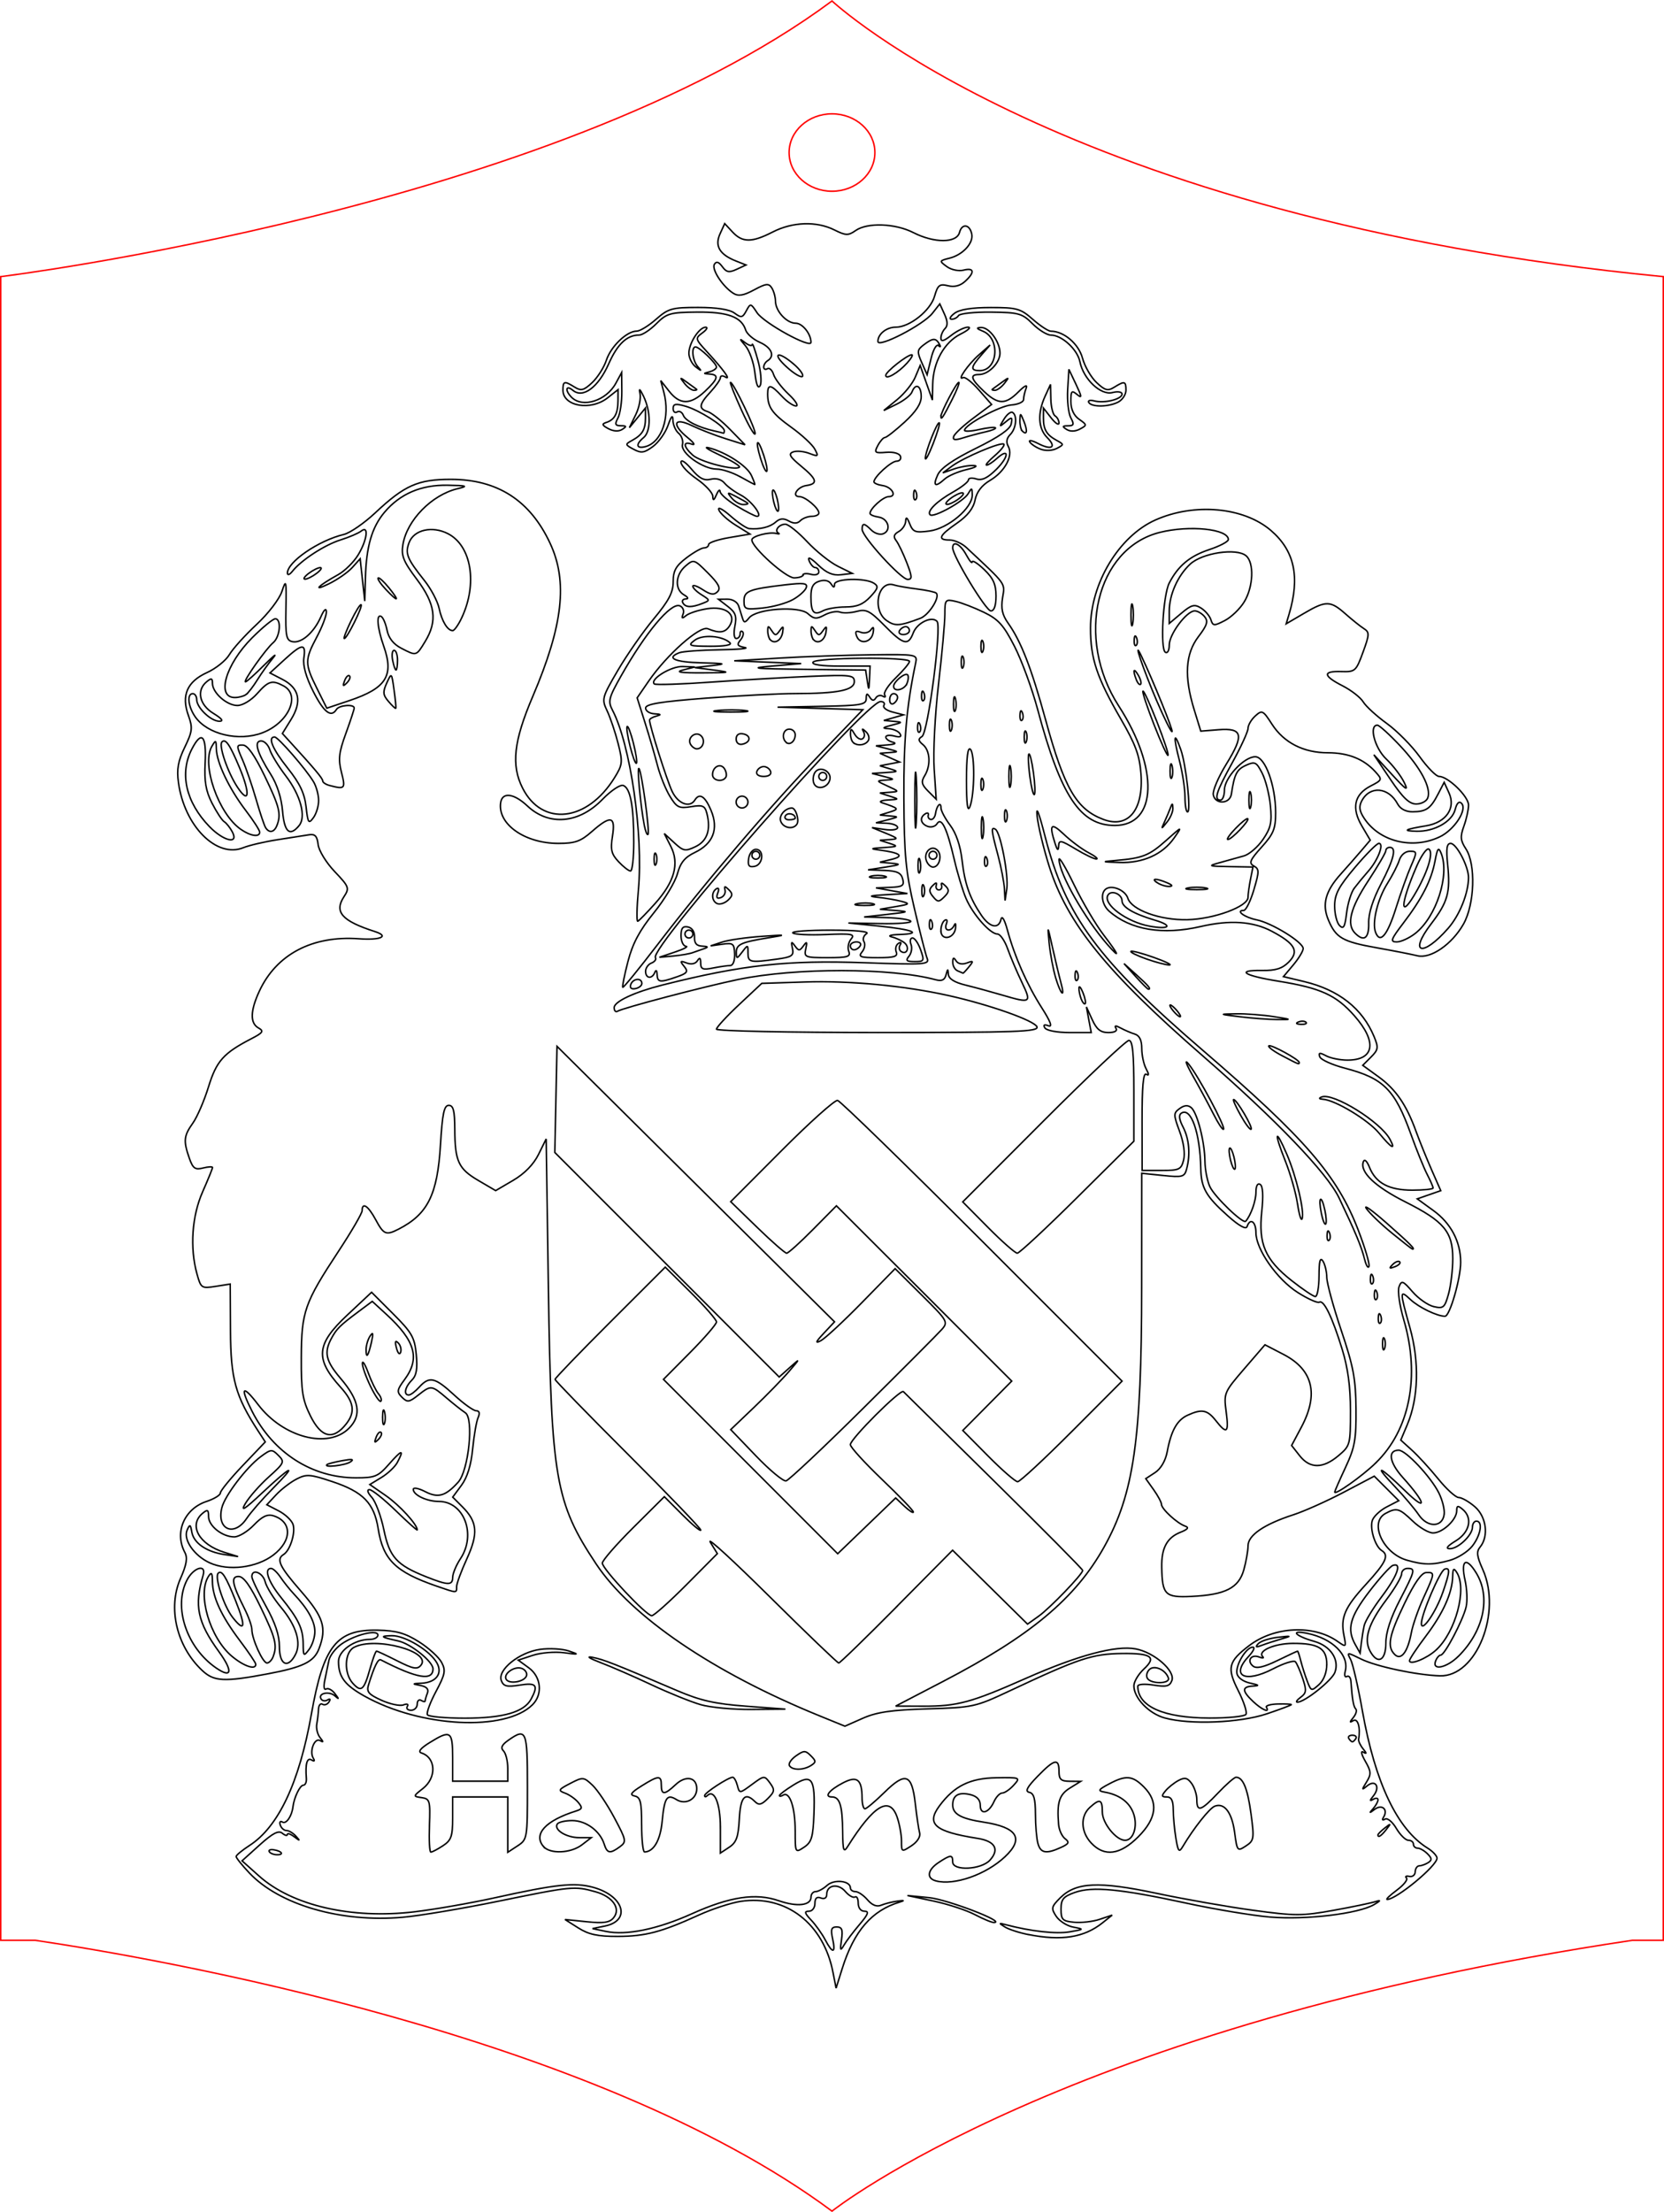 <?xml version="1.0" encoding="UTF-8" standalone="no"?>
<!-- Created with Inkscape (http://www.inkscape.org/) -->

<svg
   xmlns:dc="http://purl.org/dc/elements/1.1/"
   xmlns:cc="http://creativecommons.org/ns#"
   xmlns:rdf="http://www.w3.org/1999/02/22-rdf-syntax-ns#"
   xmlns:svg="http://www.w3.org/2000/svg"
   xmlns="http://www.w3.org/2000/svg"
   xmlns:sodipodi="http://sodipodi.sourceforge.net/DTD/sodipodi-0.dtd"
   xmlns:inkscape="http://www.inkscape.org/namespaces/inkscape"
   width="111.814mm"
   height="148.538mm"
   viewBox="0 0 111.814 148.538"
   version="1.1"
   id="svg8"
   inkscape:version="0.92.1 r15371"
   sodipodi:docname="harrington-crest.svg">
  <defs
     id="defs2" />
  <sodipodi:namedview
     id="base"
     pagecolor="#ffffff"
     bordercolor="#666666"
     borderopacity="1.0"
     inkscape:pageopacity="0.0"
     inkscape:pageshadow="2"
     inkscape:zoom="1.4"
     inkscape:cx="191.65037"
     inkscape:cy="312.3698"
     inkscape:document-units="mm"
     inkscape:current-layer="layer1"
     showgrid="false"
     inkscape:window-width="2560"
     inkscape:window-height="1377"
     inkscape:window-x="-8"
     inkscape:window-y="-8"
     inkscape:window-maximized="1"
     fit-margin-top="0"
     fit-margin-left="0"
     fit-margin-right="0"
     fit-margin-bottom="0" />
  <g
     inkscape:label="Layer 1"
     inkscape:groupmode="layer"
     id="layer1"
     transform="translate(-12.861,-57.325)">
    <path
       style="fill:none;stroke:#000000;stroke-width:0.1;stroke-miterlimit:4;stroke-dasharray:none;stroke-opacity:1"
       d="m 68.836,189.775 c -0.636,-3.29 -3.157,-5.232 -6.201,-4.775 -0.652,0.098 -1.911,0.508 -2.797,0.911 -2.538,1.155 -3.602,1.435 -5.468,1.442 -1.335,0.004 -1.951,-0.127 -2.643,-0.565 l -0.902,-0.571 1.46,0.151 c 1.132,0.117 1.537,0.058 1.801,-0.26 0.515,-0.621 -0.047,-1.429 -1.22,-1.755 -1.406,-0.391 -1.566,-0.375 -6.482,0.631 -2.439,0.499 -5.356,0.988 -6.482,1.086 -4.138,0.361 -8.266,-0.835 -10.291,-2.982 -0.487,-0.516 -0.884,-1.011 -0.882,-1.1 0.002,-0.089 0.409,-0.424 0.906,-0.746 1.937,-1.255 3.333,-4.215 4.146,-8.795 0.819,-4.615 1.695,-5.721 4.482,-5.657 1.229,0.028 1.829,0.199 2.752,0.782 0.649,0.41 1.331,1.029 1.516,1.375 0.294,0.549 0.246,0.798 -0.376,1.964 -0.392,0.734 -0.649,1.437 -0.572,1.561 0.077,0.124 1.208,0.226 2.514,0.226 2.58,0 3.982,-0.404 4.453,-1.283 0.502,-0.938 0.356,-1.116 -0.768,-0.936 -0.863,0.138 -1.087,0.083 -1.235,-0.303 -0.274,-0.713 1.202,-1.903 2.603,-2.097 0.628,-0.087 1.498,-0.039 1.935,0.108 0.714,0.24 0.682,0.252 -0.325,0.118 -0.615,-0.082 -1.559,-0.004 -2.097,0.174 l -0.978,0.323 0.708,0.515 c 0.831,0.605 0.952,1.777 0.255,2.474 -1.822,1.822 -7.527,1.533 -11.293,-0.573 -1.335,-0.746 -1.748,-1.296 -1.748,-2.331 0,-0.722 1.077,-1.479 2.104,-1.479 0.298,0 0.542,-0.129 0.542,-0.286 0,-0.41 -1.559,-0.027 -2.447,0.601 -0.4,0.283 -0.779,0.774 -0.843,1.092 -0.064,0.318 -0.188,0.915 -0.276,1.328 -0.092,0.433 -0.056,0.686 0.086,0.598 0.135,-0.083 0.402,0.056 0.593,0.309 0.288,0.381 0.288,0.407 -0.002,0.15 -0.389,-0.345 -1.162,-0.17 -0.927,0.21 0.082,0.133 0.278,0.161 0.436,0.064 0.173,-0.107 0.211,-0.054 0.096,0.132 -0.105,0.17 -0.302,0.241 -0.438,0.158 -0.135,-0.084 -0.255,0.063 -0.267,0.326 -0.011,0.263 -0.064,0.713 -0.117,0.999 -0.053,0.286 0.045,0.696 0.219,0.911 0.237,0.293 0.238,0.344 0.004,0.204 -0.371,-0.222 -0.739,0.728 -0.458,1.182 0.118,0.192 0.075,0.237 -0.115,0.119 -0.303,-0.187 -0.431,0.266 -0.351,1.232 0.021,0.255 -0.071,0.463 -0.205,0.463 -0.225,0 -0.623,0.833 -0.696,1.455 -0.073,0.624 -0.453,1.175 -0.703,1.02 -0.151,-0.093 -0.217,-0.005 -0.149,0.2 0.067,0.202 0.255,0.368 0.418,0.368 0.162,0 0.45,0.173 0.639,0.384 0.297,0.332 0.281,0.336 -0.119,0.034 -0.255,-0.193 -0.463,-0.262 -0.463,-0.153 0,0.108 -0.152,0.071 -0.338,-0.083 -0.252,-0.209 -0.639,-0.008 -1.521,0.786 l -1.184,1.066 1.146,1.023 c 2.221,1.982 6.205,2.9 10.423,2.403 1.354,-0.16 3.798,-0.586 5.432,-0.947 4.102,-0.907 5.331,-1.039 6.578,-0.703 2.069,0.557 2.59,2.236 0.808,2.603 l -0.839,0.172 0.913,0.191 c 1.356,0.284 3.468,-0.151 5.771,-1.189 2.542,-1.146 4.288,-1.408 5.828,-0.875 1.244,0.431 2.173,0.326 2.173,-0.245 0,-0.201 0.139,-0.366 0.31,-0.366 0.17,0 0.519,-0.189 0.775,-0.421 0.474,-0.429 1.561,-0.308 1.561,0.174 0,0.136 0.152,0.247 0.338,0.247 0.186,0 0.55,0.248 0.81,0.551 0.311,0.363 0.624,0.487 0.919,0.363 0.246,-0.104 0.744,-0.228 1.108,-0.277 0.436,-0.059 0.486,-0.037 0.147,0.063 -1.877,0.555 -3.078,1.94 -3.869,4.459 l -0.415,1.323 z m -0.026,-2.261 c -0.14,-0.638 -0.086,-0.794 0.274,-0.794 0.355,0 0.422,0.179 0.322,0.86 -0.106,0.727 -0.08,0.782 0.168,0.356 0.162,-0.277 0.634,-0.902 1.049,-1.389 0.576,-0.675 0.654,-0.885 0.331,-0.885 -0.252,0 -0.424,-0.221 -0.424,-0.545 0,-0.3 -0.098,-0.484 -0.217,-0.41 -0.12,0.074 -0.414,-0.095 -0.654,-0.376 -0.479,-0.56 -1.245,-0.438 -1.245,0.197 0,0.244 -0.153,0.338 -0.397,0.245 -0.27,-0.104 -0.397,0.014 -0.397,0.369 0,0.292 -0.179,0.521 -0.407,0.521 -0.321,0 -0.288,0.126 0.155,0.595 0.309,0.327 0.733,0.923 0.943,1.323 0.5,0.954 0.718,0.925 0.5,-0.066 z M 40.897,171.755 c 0,-0.227 0.119,-0.339 0.265,-0.249 0.146,0.09 0.265,0.107 0.265,0.037 0,-0.069 0.069,-0.305 0.153,-0.524 0.103,-0.269 -0.047,-0.435 -0.463,-0.515 -0.577,-0.11 -0.572,-0.12 0.08,-0.153 0.957,-0.05 1.411,-0.636 1.036,-1.337 -0.448,-0.837 -2.159,-1.876 -3.05,-1.853 -0.833,0.022 -0.745,0.093 0.438,0.353 0.841,0.185 2.335,1.382 2.335,1.871 0,0.835 -1.072,0.652 -3.504,-0.599 -0.185,-0.095 -0.433,0.408 -0.831,1.686 -0.142,0.457 0.01,0.635 0.876,1.026 0.577,0.26 1.24,0.399 1.473,0.31 0.247,-0.095 0.357,-0.053 0.263,0.099 -0.089,0.144 0.024,0.262 0.251,0.262 0.227,0 0.412,-0.186 0.412,-0.412 z m -3.177,-2.359 c 0.184,-0.659 0.383,-1.197 0.442,-1.197 0.059,0 0.687,0.294 1.395,0.653 1.066,0.54 1.34,0.591 1.586,0.295 0.766,-0.923 -3.092,-1.955 -4.497,-1.203 -0.642,0.343 -0.688,1.739 -0.08,2.411 0.569,0.628 0.752,0.476 1.153,-0.958 z m 10.52,0.456 c 0.06,-0.182 -0.081,-0.404 -0.313,-0.493 -0.489,-0.187 -1.278,0.366 -1.049,0.736 0.212,0.344 1.229,0.162 1.362,-0.243 z m 33.735,17.381 c -0.618,-0.122 -1.332,-0.353 -1.587,-0.513 -0.421,-0.264 -0.415,-0.278 0.065,-0.151 1.657,0.44 3.376,0.633 4.272,0.48 0.99,-0.169 0.997,-0.179 0.258,-0.319 -0.419,-0.079 -0.936,-0.406 -1.149,-0.727 -0.354,-0.533 -0.331,-0.639 0.266,-1.236 1.059,-1.059 2.582,-1.131 6.477,-0.307 1.854,0.393 4.768,0.904 6.476,1.137 2.839,0.387 3.305,0.388 5.424,0.004 1.275,-0.231 2.556,-0.498 2.848,-0.595 0.343,-0.114 0.297,-0.04 -0.132,0.211 -1.053,0.615 -4.592,1.039 -6.985,0.837 -1.179,-0.1 -3.713,-0.52 -5.632,-0.935 -4.443,-0.96 -6.308,-1.138 -7.492,-0.717 -0.779,0.277 -0.926,0.455 -0.926,1.123 0,0.706 0.097,0.803 0.881,0.878 0.485,0.046 1.259,-0.042 1.72,-0.198 l 0.838,-0.282 -0.661,0.526 c -1.233,0.98 -2.744,1.218 -4.959,0.781 z m -3.605,-1.342 c -0.563,-0.297 -1.813,-0.707 -2.778,-0.911 l -1.754,-0.371 1.455,0.142 c 1.214,0.118 5.189,1.639 4.366,1.67 -0.146,0.005 -0.725,-0.233 -1.288,-0.53 z m 28.353,-1.645 c 0.463,-0.342 0.754,-0.709 0.647,-0.816 -0.107,-0.107 -0.022,-0.155 0.19,-0.107 0.212,0.049 0.39,-0.09 0.397,-0.309 0.007,-0.218 0.131,-0.399 0.277,-0.401 0.146,-0.002 0.414,-0.099 0.597,-0.215 0.262,-0.167 0.252,-0.292 -0.047,-0.591 -0.209,-0.209 -0.508,-0.38 -0.663,-0.38 -0.156,0 -0.283,-0.119 -0.283,-0.265 0,-0.146 -0.153,-0.265 -0.34,-0.265 -0.187,0 -0.552,-0.359 -0.811,-0.798 -0.263,-0.445 -0.599,-0.72 -0.759,-0.621 -0.172,0.106 -0.212,0.055 -0.099,-0.128 0.323,-0.522 -0.101,-0.9 -0.594,-0.53 -0.371,0.279 -0.388,0.273 -0.109,-0.04 0.182,-0.204 0.331,-0.473 0.331,-0.598 0,-0.125 -0.149,-0.138 -0.331,-0.029 -0.236,0.142 -0.229,0.074 0.023,-0.237 0.479,-0.591 0.14,-1.133 -0.42,-0.671 -0.374,0.309 -0.378,0.282 -0.043,-0.258 0.327,-0.527 0.317,-0.7 -0.085,-1.401 -0.262,-0.458 -0.319,-0.717 -0.132,-0.605 0.239,0.143 0.235,0.084 -0.015,-0.224 -0.187,-0.231 -0.322,-0.522 -0.299,-0.646 0.137,-0.761 -0.052,-1.43 -0.353,-1.249 -0.264,0.158 -0.264,0.117 -0.002,-0.207 0.181,-0.223 0.254,-0.48 0.163,-0.572 -0.153,-0.153 -0.24,-0.647 -0.325,-1.852 -0.019,-0.263 -0.142,-0.412 -0.274,-0.33 -0.132,0.082 -0.181,-0.078 -0.109,-0.354 0.281,-1.074 -0.848,-2.196 -2.562,-2.546 -1.18,-0.241 -0.807,0.179 0.48,0.541 1.095,0.308 1.702,1.219 1.388,2.081 -0.197,0.54 -2.011,1.986 -2.514,2.003 -0.137,0.005 -0.044,-0.141 0.207,-0.325 0.392,-0.287 0.413,-0.462 0.147,-1.257 -0.17,-0.508 -0.392,-1.017 -0.494,-1.132 -0.102,-0.114 -0.777,0.099 -1.501,0.474 -1.899,0.985 -2.879,0.479 -1.635,-0.844 0.316,-0.337 0.438,-0.612 0.271,-0.612 -0.441,0 -1.17,1.215 -1.063,1.771 0.053,0.277 0.42,0.544 0.882,0.643 0.614,0.131 0.658,0.176 0.195,0.2 -0.757,0.04 -0.753,0.32 0.017,1.044 0.59,0.554 1.136,0.787 0.885,0.377 -0.067,-0.109 0.283,-0.207 0.778,-0.218 0.495,-0.011 0.9,0.008 0.9,0.042 0,0.034 -0.738,0.311 -1.639,0.615 -1.815,0.613 -5.186,0.749 -6.882,0.278 -1.06,-0.294 -2.062,-1.342 -2.062,-2.154 0,-0.278 0.304,-0.787 0.675,-1.131 0.866,-0.803 0.498,-1.063 -1.468,-1.04 -1.998,0.024 -2.894,0.322 -7.541,2.504 -2.315,1.088 -2.469,1.121 -5.523,1.213 -2.427,0.073 -3.416,0.216 -4.351,0.629 l -1.209,0.535 -1.734,-0.707 c -7.132,-2.907 -12.631,-6.647 -14.992,-10.199 -2.724,-4.097 -3.009,-5.738 -3.198,-18.41 l -0.151,-10.117 -0.516,1.043 c -0.331,0.668 -0.94,1.291 -1.697,1.735 l -1.181,0.692 -1.161,-0.68 c -1.347,-0.789 -1.576,-1.288 -1.586,-3.457 -0.006,-1.231 -0.096,-1.587 -0.404,-1.587 -0.316,0 -0.43,0.543 -0.558,2.654 -0.203,3.338 -0.85,4.645 -2.798,5.648 -0.862,0.444 -1.013,0.383 -1.557,-0.628 -0.5,-0.929 -0.908,-1.202 -0.908,-0.608 0,0.175 -0.709,1.395 -1.576,2.712 -2.3,3.494 -2.499,4.061 -2.513,7.157 -0.01,2.255 0.079,2.832 0.607,3.903 0.733,1.488 1.53,1.672 2.409,0.554 0.633,-0.805 0.532,-1.466 -0.38,-2.472 -1.726,-1.905 -1.636,-2.881 0.447,-4.833 l 1.641,-1.537 1.438,1.438 c 1.273,1.273 1.453,1.588 1.563,2.74 0.093,0.969 0.016,1.411 -0.301,1.728 -0.458,0.458 -0.567,0.993 -0.202,0.993 0.123,0 0.439,-0.238 0.702,-0.529 0.681,-0.752 1.051,-0.669 2.351,0.529 0.631,0.582 1.296,1.058 1.478,1.058 0.215,0 0.259,0.161 0.126,0.463 -0.112,0.255 -0.276,1.2 -0.364,2.101 -0.106,1.086 -0.359,1.907 -0.75,2.436 l -0.59,0.798 0.65,0.65 c 1.013,1.013 1.079,1.791 0.3,3.493 -0.378,0.825 -0.687,1.664 -0.687,1.865 0,0.449 0.049,0.45 -1.356,-0.035 -2.757,-0.953 -3.586,-1.768 -3.915,-3.848 -0.272,-1.721 -1.007,-2.476 -3.084,-3.167 -1.505,-0.501 -1.736,-0.517 -2.41,-0.166 -0.41,0.213 -1.025,0.687 -1.367,1.054 l -0.622,0.666 0.802,0.415 c 0.441,0.228 0.873,0.638 0.96,0.912 0.176,0.553 -0.199,1.744 -0.633,2.012 -0.517,0.319 -0.29,0.797 1.174,2.476 1.511,1.732 1.735,2.451 1.203,3.85 -0.335,0.882 -1.076,1.245 -3.452,1.692 -2.928,0.551 -3.599,0.517 -4.391,-0.223 -1.722,-1.608 -2.338,-4.206 -1.464,-6.182 0.407,-0.92 0.486,-1.387 0.295,-1.743 -0.721,-1.347 -0.046,-2.936 1.46,-3.433 0.509,-0.168 0.925,-0.424 0.925,-0.569 0,-0.145 0.679,-0.975 1.508,-1.845 l 1.508,-1.581 -0.466,-0.714 c -1.54,-2.362 -1.856,-3.501 -1.873,-6.755 l -0.017,-3.131 -0.979,0.155 c -0.95,0.151 -0.988,0.125 -1.255,-0.838 -0.487,-1.755 -0.34,-3.883 0.383,-5.517 0.364,-0.823 0.661,-1.553 0.661,-1.624 0,-0.07 -0.286,-0.056 -0.636,0.032 -0.536,0.135 -0.681,0.029 -0.926,-0.672 -0.402,-1.154 -0.368,-1.488 0.241,-2.342 0.292,-0.41 0.765,-1.505 1.052,-2.434 0.538,-1.742 1.005,-2.265 2.894,-3.242 0.77,-0.398 0.839,-0.505 0.463,-0.716 -0.573,-0.32 -0.552,-1.15 0.06,-2.47 1.147,-2.472 3.56,-3.743 6.677,-3.518 1.475,0.107 2.084,-0.164 1.089,-0.484 -2.217,-0.712 -2.753,-1.314 -2.082,-2.337 0.382,-0.583 0.351,-0.669 -0.624,-1.694 -0.571,-0.6 -1.064,-1.406 -1.111,-1.815 -0.065,-0.567 -0.206,-0.717 -0.614,-0.652 -0.291,0.046 -1.244,0.195 -2.117,0.331 -0.873,0.136 -1.906,0.377 -2.296,0.536 -1.788,0.727 -3.957,-1.448 -4.357,-4.37 -0.124,-0.902 -0.027,-1.448 0.422,-2.374 0.518,-1.071 0.545,-1.305 0.246,-2.134 -0.489,-1.351 -0.088,-2.274 1.251,-2.882 0.594,-0.269 1.271,-0.813 1.504,-1.207 0.233,-0.394 1.055,-1.305 1.827,-2.023 0.792,-0.737 1.536,-1.71 1.707,-2.232 0.276,-0.844 0.3,-0.738 0.265,1.182 -0.034,1.846 0.021,2.12 0.444,2.206 0.599,0.122 1.44,-0.615 1.902,-1.666 0.212,-0.483 0.358,-0.619 0.372,-0.347 0.012,0.247 -0.276,1.009 -0.64,1.693 -0.821,1.545 -0.821,1.799 0.003,3.453 l 0.664,1.333 1.519,-0.51 c 2.478,-0.833 3.008,-1.668 2.31,-3.645 -0.438,-1.243 -0.519,-2.219 -0.165,-2 0.127,0.078 0.301,0.497 0.388,0.93 0.103,0.516 0.43,0.929 0.947,1.196 1.035,0.535 1.006,0.543 1.612,-0.452 0.841,-1.379 0.69,-2.509 -0.557,-4.168 -0.912,-1.213 -1.06,-1.583 -0.939,-2.333 0.266,-1.637 1.939,-3.346 3.682,-3.76 0.728,-0.173 0.628,-0.207 -0.679,-0.23 -1.782,-0.032 -3.197,0.576 -4.245,1.822 -0.841,0.999 -1.217,2.289 -1.276,4.369 l -0.045,1.587 -0.155,-1.42 -0.155,-1.42 -0.529,0.588 c -0.291,0.324 -1.005,0.819 -1.587,1.101 -1.139,0.552 -0.691,0.115 0.636,-0.62 0.444,-0.246 1.048,-0.841 1.342,-1.323 0.609,-0.999 0.741,-2.029 0.205,-1.604 -0.182,0.144 -0.807,0.412 -1.389,0.594 -1.07,0.336 -2.642,1.36 -3.233,2.108 -0.177,0.224 -0.326,0.281 -0.331,0.127 -0.022,-0.747 2.081,-2.193 3.791,-2.604 0.416,-0.1 1.369,-0.756 2.117,-1.458 1.959,-1.838 2.868,-2.241 5.064,-2.241 3.142,-6e-5 5.337,1.413 6.681,4.299 1.198,2.572 0.864,5.514 -1.166,10.272 -1.287,3.016 -1.465,4.616 -0.686,6.159 1.317,2.61 4.346,2.269 6.178,-0.696 0.546,-0.884 0.562,-1.038 0.24,-2.304 -0.19,-0.746 -0.521,-1.728 -0.735,-2.181 -0.377,-0.797 -0.353,-0.888 0.713,-2.713 0.607,-1.039 1.693,-2.597 2.413,-3.463 1.02,-1.226 1.311,-1.78 1.311,-2.499 0,-0.737 0.179,-1.061 0.885,-1.599 0.487,-0.371 1.022,-0.675 1.191,-0.675 0.168,0 0.306,-0.102 0.306,-0.227 0,-0.125 0.625,-0.333 1.389,-0.463 l 1.389,-0.236 -0.966,-0.601 c -0.531,-0.33 -1.039,-0.791 -1.128,-1.023 -0.089,-0.232 0.26,-0.051 0.777,0.402 0.516,0.453 1.083,0.838 1.26,0.855 0.717,0.068 1.401,-0.099 1.777,-0.433 0.289,-0.257 0.53,-0.279 0.885,-0.08 0.342,0.191 0.576,0.186 0.78,-0.019 0.161,-0.161 0.506,-0.292 0.768,-0.292 0.262,0 0.476,-0.101 0.476,-0.224 0,-0.327 -0.913,-1.099 -1.3,-1.099 -0.558,0 -0.153,-0.656 0.46,-0.746 0.804,-0.118 0.72,-0.419 -0.369,-1.316 -0.745,-0.614 -0.856,-0.812 -0.527,-0.938 0.229,-0.088 0.717,-0.046 1.083,0.093 0.615,0.234 0.644,0.212 0.379,-0.284 -0.158,-0.295 -0.864,-0.951 -1.569,-1.458 -1.305,-0.938 -1.598,-1.35 -1.598,-2.253 0,-0.675 0.213,-0.64 0.949,0.154 0.337,0.364 0.768,0.661 0.956,0.66 0.189,-6.6e-4 -0.035,-0.356 -0.497,-0.789 -0.462,-0.433 -0.917,-1.03 -1.011,-1.326 -0.094,-0.296 -0.281,-0.469 -0.416,-0.386 -0.135,0.084 -0.246,0.033 -0.246,-0.113 0,-0.146 0.119,-0.338 0.265,-0.428 0.506,-0.313 0.26,-0.884 -0.532,-1.234 -0.438,-0.194 -0.864,-0.564 -0.946,-0.823 -0.28,-0.883 -1.206,-1.224 -3.271,-1.204 -1.806,0.017 -2.035,0.083 -2.732,0.78 -0.419,0.419 -0.939,0.761 -1.155,0.761 -0.819,0 -1.457,0.603 -2.046,1.933 -0.698,1.575 -1.73,2.339 -2.405,1.779 -0.477,-0.396 -0.552,0.005 -0.088,0.469 0.739,0.739 2.335,0.232 2.974,-0.946 l 0.391,-0.721 0.011,1.274 c 0.006,0.701 -0.113,1.504 -0.263,1.786 -0.223,0.417 -0.186,0.513 0.198,0.516 0.388,0.003 0.404,0.047 0.09,0.246 -0.239,0.151 -0.586,0.133 -0.925,-0.048 -0.43,-0.23 -0.461,-0.317 -0.147,-0.418 0.56,-0.18 0.784,-0.595 0.789,-1.457 l 0.004,-0.747 -0.697,0.548 c -1.141,0.897 -3.007,0.575 -3.007,-0.519 0,-0.607 0.094,-0.631 0.786,-0.199 0.434,0.271 0.618,0.224 1.179,-0.303 0.366,-0.344 0.796,-1.022 0.956,-1.508 0.306,-0.928 1.375,-1.95 2.04,-1.95 0.216,0 0.799,-0.357 1.296,-0.794 0.827,-0.726 1.067,-0.794 2.829,-0.794 1.248,0 2.105,0.132 2.438,0.377 0.458,0.335 0.545,0.319 0.799,-0.154 0.279,-0.519 0.296,-0.516 0.717,0.126 0.456,0.695 3.628,2.439 3.628,1.994 0,-0.567 -0.573,-1.284 -1.027,-1.284 -0.606,0 -1.353,-0.811 -1.359,-1.476 -0.002,-0.28 -0.113,-0.68 -0.246,-0.891 -0.207,-0.327 -0.38,-0.308 -1.191,0.128 -0.715,0.385 -1.058,0.442 -1.394,0.23 -0.719,-0.453 -1.478,-1.617 -1.273,-1.949 0.133,-0.216 0.291,-0.168 0.531,0.16 0.279,0.381 0.456,0.414 0.967,0.177 l 0.626,-0.29 -0.672,-0.266 c -1.104,-0.436 -1.444,-1.012 -1.075,-1.822 l 0.315,-0.691 0.528,0.567 c 0.667,0.716 1.298,0.715 2.701,-0.004 1.331,-0.682 2.94,-0.737 4.137,-0.14 0.775,0.387 0.935,0.392 1.431,0.044 0.788,-0.552 2.658,-0.486 3.88,0.138 1.406,0.717 2.912,0.712 3.101,-0.011 0.164,-0.629 0.695,-0.552 0.825,0.119 0.117,0.605 -0.61,1.387 -1.498,1.61 -0.691,0.174 -0.696,0.187 -0.179,0.565 0.294,0.215 0.793,0.321 1.124,0.238 0.726,-0.182 0.768,0.152 0.097,0.759 -0.327,0.296 -0.721,0.395 -1.147,0.288 -0.562,-0.141 -0.683,-0.046 -0.9,0.71 -0.275,0.96 -1.672,2.073 -2.601,2.073 -0.629,0 -1.204,0.458 -1.204,0.958 0,0.462 3.05,-1.112 3.662,-1.89 l 0.497,-0.632 0.314,0.69 c 0.219,0.481 0.23,0.774 0.037,0.967 -0.152,0.152 -0.277,0.441 -0.277,0.64 0,0.261 0.196,0.209 0.697,-0.185 0.383,-0.302 0.889,-0.548 1.124,-0.548 0.235,2.3e-4 0.011,0.209 -0.499,0.463 -1.099,0.549 -1.843,1.889 -1.873,3.373 l -0.021,1.058 -0.411,-1.162 -0.411,-1.162 -0.331,0.788 c -0.182,0.433 -0.732,1.114 -1.222,1.512 l -0.891,0.725 0.874,-0.43 c 0.48,-0.237 0.94,-0.603 1.02,-0.813 0.24,-0.625 0.62,-0.436 0.62,0.309 0,0.477 -0.35,1.012 -1.124,1.72 -0.618,0.565 -1.21,1.028 -1.314,1.028 -0.104,0 -0.317,0.239 -0.474,0.532 -0.26,0.485 -0.211,0.526 0.557,0.463 0.489,-0.04 0.891,0.07 0.959,0.262 0.064,0.182 -0.051,0.331 -0.256,0.331 -0.361,0 -1.523,1.058 -1.523,1.388 0,0.09 0.259,0.201 0.575,0.248 0.643,0.095 1.005,0.746 0.415,0.746 -0.364,0 -1.254,0.8 -1.254,1.127 0,0.088 0.257,0.197 0.571,0.244 0.663,0.098 0.884,0.903 0.309,1.124 -0.215,0.082 -0.569,-0.028 -0.787,-0.246 -0.486,-0.486 -0.623,-0.497 -0.623,-0.052 0,0.491 2.614,3.36 3.062,3.36 0.312,0 0.301,-0.186 -0.063,-1.124 -0.24,-0.618 -0.561,-1.285 -0.713,-1.481 -0.203,-0.261 -0.156,-0.423 0.174,-0.608 0.248,-0.139 0.458,-0.455 0.467,-0.702 0.012,-0.313 0.094,-0.258 0.269,0.18 0.224,0.559 0.374,0.613 1.338,0.484 1.25,-0.168 2.879,-1.545 2.866,-2.422 -0.007,-0.498 -0.031,-0.504 -0.279,-0.079 -0.302,0.518 -2.329,1.638 -2.555,1.412 -0.234,-0.234 0.455,-0.914 1.553,-1.531 0.563,-0.317 1.024,-0.681 1.024,-0.809 0,-0.129 0.239,-0.158 0.531,-0.065 0.381,0.121 0.763,-0.064 1.355,-0.655 0.856,-0.856 0.867,-1.484 0.013,-0.711 -0.267,0.242 -0.572,0.439 -0.678,0.439 -0.106,0 0.142,-0.288 0.55,-0.639 0.408,-0.351 0.683,-0.697 0.61,-0.769 -0.176,-0.173 -2.692,0.89 -3.479,1.469 l -0.622,0.458 0.745,-0.26 c 0.41,-0.143 1.005,-0.248 1.323,-0.233 0.326,0.015 0.123,0.133 -0.467,0.271 -0.575,0.135 -1.239,0.42 -1.476,0.635 -0.639,0.578 -0.813,0.475 -0.47,-0.278 0.207,-0.454 1.032,-1.026 2.574,-1.786 1.533,-0.755 2.301,-1.287 2.366,-1.639 0.087,-0.47 0.051,-0.483 -0.373,-0.132 -0.438,0.362 -0.446,0.349 -0.11,-0.19 0.198,-0.318 0.455,-0.519 0.572,-0.447 0.337,0.209 0.245,1.087 -0.156,1.488 -0.246,0.246 -0.289,0.51 -0.13,0.794 0.347,0.621 -0.229,1.694 -1.225,2.282 -0.56,0.33 -0.9,0.776 -1.009,1.322 -0.112,0.56 -0.502,1.057 -1.22,1.554 -1.202,0.832 -1.33,1.127 -0.489,1.127 0.322,0 0.828,0.226 1.124,0.503 2.739,2.559 2.599,2.364 2.434,3.38 -0.116,0.715 -0.021,1.148 0.373,1.701 0.869,1.221 1.568,3.022 2.521,6.498 1.264,4.611 2.066,5.993 3.875,6.679 1.674,0.634 2.713,-0.624 2.531,-3.063 -0.092,-1.233 -0.364,-1.971 -1.35,-3.674 -1.618,-2.794 -2.041,-4.059 -2.041,-6.109 0,-2.998 1.905,-6.166 4.366,-7.261 2.617,-1.164 5.923,-0.865 7.752,0.701 1.593,1.364 1.975,3.128 1.221,5.641 l -0.189,0.63 1.188,-0.696 c 1.488,-0.872 1.776,-0.869 2.796,0.032 0.453,0.4 1.012,0.847 1.242,0.992 0.377,0.239 0.371,0.392 -0.067,1.587 -0.465,1.271 -0.522,1.322 -1.458,1.293 -1.264,-0.039 -1.235,0.283 0.086,0.957 0.583,0.297 1.208,0.784 1.389,1.081 0.181,0.297 0.895,0.949 1.586,1.449 0.691,0.5 1.685,1.504 2.208,2.232 0.523,0.728 1.109,1.323 1.302,1.323 0.6,0 1.98,1.34 1.98,1.923 0,0.304 -0.139,0.938 -0.31,1.409 -0.258,0.714 -0.236,0.968 0.132,1.531 0.676,1.031 0.59,3.724 -0.162,5.051 -0.773,1.364 -2.211,2.351 -3.1,2.127 -0.364,-0.092 -1.596,-0.333 -2.738,-0.537 -2.295,-0.409 -2.738,-0.665 -3.243,-1.874 -0.434,-1.039 -0.195,-1.928 0.822,-3.058 0.437,-0.485 1.064,-1.199 1.394,-1.587 l 0.6,-0.706 -0.562,-0.952 c -0.71,-1.203 -0.513,-2.115 0.58,-2.68 0.797,-0.412 0.804,-0.432 0.328,-0.958 -0.776,-0.858 -1.821,-1.277 -3.186,-1.277 -1.64,-5.3e-4 -2.96,-0.674 -3.762,-1.918 -0.604,-0.938 -0.667,-0.968 -1.124,-0.554 -0.266,0.241 -0.484,0.614 -0.484,0.828 0,0.214 -0.476,1.252 -1.058,2.307 -1.084,1.965 -1.258,2.514 -0.794,2.514 0.146,0 0.265,-0.307 0.265,-0.682 0,-0.814 1.315,-2.229 2.071,-2.229 0.666,0 1.368,1.925 1.368,3.751 0,1.089 -0.137,1.427 -0.939,2.314 -0.789,0.874 -0.873,1.076 -0.527,1.269 0.372,0.208 0.372,0.363 0.002,1.608 -0.225,0.758 -0.531,1.377 -0.679,1.377 -0.579,0 0.06,0.47 0.855,0.629 1.027,0.205 3.139,1.504 3.139,1.931 2.6e-4,0.171 -0.298,0.665 -0.662,1.098 l -0.663,0.787 1.39,0.332 c 2.326,0.555 3.917,1.807 4.701,3.698 0.306,0.739 0.285,0.88 -0.211,1.375 l -0.552,0.552 1.05,0.76 c 1.167,0.845 1.877,1.874 2.525,3.655 0.238,0.655 0.711,1.823 1.05,2.596 l 0.618,1.405 -0.789,0.275 -0.789,0.275 1.081,0.783 c 1.181,0.856 1.834,2.092 1.834,3.472 0,1.104 -0.732,3.628 -1.051,3.628 -0.526,0 -1.762,-0.597 -2.322,-1.122 -0.732,-0.685 -0.733,-0.594 -0.034,1.899 0.641,2.282 0.575,4.71 -0.174,6.49 l -0.442,1.049 0.755,0.683 c 0.415,0.376 1.209,1.243 1.765,1.928 0.555,0.685 1.174,1.245 1.374,1.245 0.2,0 0.687,0.278 1.082,0.617 0.779,0.67 0.949,1.992 0.35,2.714 -0.253,0.305 -0.215,0.615 0.181,1.496 1.305,2.898 -0.431,7.218 -2.873,7.146 -1.551,-0.045 -4.28,-0.624 -5.288,-1.12 -0.968,-0.477 -0.983,-0.476 -0.72,0.015 0.148,0.276 0.508,1.843 0.799,3.482 0.857,4.813 2.342,7.932 4.377,9.192 0.348,0.216 0.633,0.52 0.633,0.676 0,0.514 -2.728,2.769 -3.349,2.769 -0.106,0 0.186,-0.279 0.649,-0.621 z M 96.586,172.442 c 0.087,-0.14 -0.148,-0.857 -0.52,-1.592 -0.775,-1.53 -0.674,-1.949 0.734,-3.023 1.696,-1.293 4.325,-1.419 5.94,-0.284 0.579,0.407 0.588,0.399 0.432,-0.381 -0.245,-1.225 0.037,-1.883 1.482,-3.457 1.342,-1.462 1.566,-1.945 1.051,-2.263 -0.434,-0.268 -0.809,-1.459 -0.633,-2.012 0.087,-0.273 0.523,-0.686 0.969,-0.916 l 0.811,-0.419 -0.823,-0.823 -0.823,-0.823 -2.057,1.082 c -1.131,0.595 -2.652,1.275 -3.38,1.51 -1.962,0.636 -3.042,1.372 -3.044,2.077 -7.9e-4,0.33 -0.128,1.055 -0.283,1.613 -0.341,1.229 -1.244,1.687 -3.536,1.793 -1.758,0.082 -1.948,-0.106 -1.982,-1.964 -0.024,-1.28 0.353,-1.983 1.254,-2.342 0.507,-0.202 0.597,-0.322 0.315,-0.418 -0.528,-0.179 -1.587,-1.154 -1.587,-1.461 0,-0.134 -0.237,-0.577 -0.527,-0.983 l -0.527,-0.74 0.627,-0.411 c 0.381,-0.249 0.698,-0.79 0.808,-1.375 0.271,-1.444 0.664,-2.149 1.38,-2.476 0.956,-0.435 1.319,-0.365 1.895,0.368 0.746,0.948 0.881,0.828 0.691,-0.608 -0.165,-1.241 -0.137,-1.305 1.22,-2.878 l 1.388,-1.609 1.252,0.649 c 1.975,1.025 2.376,2.663 1.193,4.884 l -0.654,1.228 0.541,0.688 c 0.69,0.877 1.559,0.878 2.599,0.003 0.796,-0.669 0.814,-0.738 0.814,-3.015 0,-1.621 -0.17,-2.881 -0.559,-4.144 -0.665,-2.16 -1.236,-3.336 -1.531,-3.154 -0.118,0.073 -0.769,-0.219 -1.448,-0.649 -1.399,-0.887 -2.813,-2.906 -2.813,-4.016 0,-0.751 -0.391,-1.02 -0.597,-0.411 -0.071,0.21 -0.537,-0.048 -1.279,-0.709 -1.482,-1.32 -1.805,-1.882 -1.831,-3.194 -0.047,-2.39 -0.65,-4.119 -1.297,-3.719 -0.199,0.123 -0.165,0.413 0.109,0.943 0.412,0.796 0.498,1.838 0.235,2.821 -0.14,0.524 -0.279,0.561 -1.584,0.426 l -1.43,-0.148 -0.005,7.644 c -0.007,10.261 -0.526,13.868 -2.513,17.433 -1.931,3.467 -4.95,5.986 -10.844,9.051 l -3.175,1.651 1.852,0.005 c 2.301,0.007 3.218,-0.242 6.902,-1.87 3.505,-1.549 6.039,-2.228 7.378,-1.977 1.25,0.234 2.676,1.484 2.429,2.127 -0.148,0.386 -0.372,0.441 -1.235,0.303 -0.594,-0.095 -1.054,-0.061 -1.054,0.077 0,1.36 1.731,2.128 4.813,2.136 1.265,0.003 2.37,-0.109 2.457,-0.249 z m 5.43,-3.349 c 0,-1.084 -0.557,-1.427 -2.298,-1.415 -1.239,0.008 -2.381,0.516 -2.006,0.892 0.102,0.102 -0.006,0.112 -0.242,0.022 -0.54,-0.207 -0.851,0.251 -0.413,0.608 0.229,0.187 0.721,0.076 1.634,-0.367 0.718,-0.349 1.331,-0.634 1.36,-0.634 0.03,0 0.128,0.292 0.217,0.65 0.09,0.357 0.284,0.968 0.432,1.358 0.261,0.686 0.285,0.693 0.792,0.235 0.32,-0.289 0.522,-0.813 0.522,-1.349 z m -10.643,0.91 c -0.187,-0.561 -0.953,-0.897 -1.286,-0.565 -0.166,0.166 -0.222,0.431 -0.124,0.589 0.244,0.395 1.542,0.372 1.41,-0.024 z M 27.579,168.245 c -1.45,-1.996 -1.679,-3.094 -1.071,-5.139 0.235,-0.789 -0.643,-0.532 -1.082,0.318 -0.934,1.807 -0.031,4.533 1.955,5.901 1.059,0.73 1.151,0.232 0.198,-1.08 z m 2.47,0.838 c 0,-0.096 -0.485,-0.817 -1.078,-1.602 -1.24,-1.643 -1.831,-2.919 -1.837,-3.97 -0.003,-0.572 -0.061,-0.648 -0.261,-0.339 -0.771,1.193 0.085,4.119 1.57,5.369 0.794,0.668 1.605,0.942 1.605,0.542 z m 80.821,-0.55 c 1.696,-1.696 2.18,-3.957 1.195,-5.573 -0.689,-1.13 -1.066,-0.89 -0.758,0.482 0.132,0.587 0.164,1.392 0.071,1.787 -0.211,0.898 -1.441,3.233 -1.703,3.233 -0.107,0 -0.263,0.179 -0.347,0.397 -0.259,0.675 0.754,0.46 1.541,-0.327 z m -79.658,0.041 c 0.292,-0.761 0.17,-1.246 -0.832,-3.321 -0.687,-1.422 -1.14,-2.059 -1.473,-2.068 -0.549,-0.015 -0.459,0.491 0.383,2.159 0.272,0.54 0.495,1.169 0.495,1.398 0,0.629 0.732,2.251 1.017,2.251 0.137,0 0.322,-0.188 0.41,-0.419 z M 32.703,168.448 c 0.424,-0.792 0.077,-1.949 -0.957,-3.187 -0.499,-0.597 -0.978,-1.371 -1.066,-1.72 -0.156,-0.623 -0.896,-0.909 -0.896,-0.347 0,0.158 0.417,1.033 0.926,1.944 0.644,1.151 0.926,1.991 0.926,2.755 0,1.224 0.554,1.512 1.067,0.554 z m 40.414,-3.241 3.754,-3.786 2.518,2.481 2.518,2.481 0.744,-0.53 c 0.767,-0.546 2.961,-2.825 2.961,-3.075 0,-0.077 -2.679,-2.779 -5.953,-6.003 -3.274,-3.224 -6.016,-5.925 -6.093,-6.002 -0.191,-0.191 -3.565,3.177 -3.565,3.558 0,0.167 0.953,1.213 2.117,2.326 1.164,1.112 2.117,2.101 2.117,2.198 0,0.097 -0.268,-0.076 -0.595,-0.383 l -0.595,-0.559 -1.947,1.872 -1.947,1.872 -5.854,-5.854 -5.854,-5.854 1.782,-1.796 c 0.98,-0.988 1.782,-1.915 1.782,-2.061 0,-0.146 -0.775,-1.034 -1.722,-1.972 l -1.722,-1.707 -3.702,3.695 c -2.036,2.032 -3.702,3.76 -3.702,3.84 0,0.08 2.203,2.343 4.895,5.029 2.692,2.686 4.895,4.977 4.895,5.091 0,0.114 -0.551,-0.344 -1.224,-1.017 l -1.224,-1.224 -2.083,2.071 c -1.146,1.139 -2.083,2.214 -2.083,2.389 0,0.39 2.954,3.531 3.321,3.531 0.145,0 1.196,-0.938 2.336,-2.084 l 2.072,-2.084 -0.47,-0.76 c -0.259,-0.418 1.543,1.234 4.005,3.672 2.461,2.437 4.541,4.432 4.622,4.432 0.081,0 1.836,-1.704 3.901,-3.786 z m 36.239,2.918 c 1.324,-1.212 2.1,-4.121 1.391,-5.217 -0.204,-0.316 -0.26,-0.261 -0.272,0.265 -0.026,1.112 -0.633,2.465 -1.794,4.004 -0.61,0.807 -1.108,1.555 -1.108,1.66 0,0.324 1.156,-0.137 1.784,-0.712 z m -3.371,-0.469 c 0,-0.708 0.315,-1.68 0.926,-2.861 1.048,-2.026 1.079,-2.152 0.529,-2.152 -0.218,0 -0.397,0.167 -0.397,0.37 0,0.204 -0.471,0.997 -1.047,1.764 -1.179,1.569 -1.507,2.606 -1.078,3.407 0.507,0.948 1.067,0.671 1.067,-0.527 z m 1.711,-0.693 c 0.097,-0.519 0.467,-1.577 0.821,-2.35 0.768,-1.679 0.771,-1.709 0.181,-1.692 -0.311,0.009 -0.79,0.69 -1.455,2.068 -1.053,2.18 -1.193,2.903 -0.665,3.431 0.428,0.428 0.874,-0.152 1.119,-1.457 z m -73.677,-0.079 c 0,-0.686 -0.472,-1.532 -1.407,-2.522 -0.275,-0.291 -0.68,-0.797 -0.9,-1.124 -0.22,-0.327 -0.505,-0.595 -0.634,-0.595 -0.496,0 -0.197,0.883 0.657,1.94 1.194,1.478 1.489,2.094 1.499,3.136 0.008,0.829 0.03,0.849 0.397,0.364 0.214,-0.282 0.388,-0.822 0.388,-1.198 z m 70.51,-0.405 c 0.063,-0.291 0.596,-1.166 1.183,-1.945 1.051,-1.394 1.375,-2.303 0.746,-2.093 -0.177,0.059 -0.891,0.849 -1.587,1.757 -1.307,1.702 -1.523,2.52 -0.942,3.555 l 0.325,0.578 0.08,-0.661 c 0.044,-0.364 0.132,-0.9 0.195,-1.191 z m -5.555,0.898 c 0.711,-0.204 0.686,-0.215 -0.242,-0.109 -0.57,0.065 -1.165,0.259 -1.323,0.431 -0.217,0.236 -0.158,0.263 0.242,0.109 0.291,-0.112 0.886,-0.306 1.323,-0.431 z m -70.269,-2.538 c -0.668,-1.672 -0.945,-2.111 -1.182,-1.874 -0.26,0.26 0.379,2.214 0.97,2.965 0.825,1.049 0.904,0.643 0.211,-1.091 z m 81.109,-0.59 c 0.478,-1.384 0.502,-1.683 0.124,-1.557 -0.315,0.105 -1.572,3.041 -1.565,3.655 0.008,0.643 0.986,-0.782 1.44,-2.098 z m -66.533,-1.011 c 9.59e-4,-0.255 0.238,-0.82 0.527,-1.257 1.074,-1.622 0.231,-3.836 -1.461,-3.836 -0.802,0 -1.714,-0.431 -1.714,-0.81 0,-0.144 0.358,-0.077 0.796,0.15 0.872,0.451 1.367,0.309 2.222,-0.636 0.701,-0.774 1.061,-4.276 0.479,-4.657 -0.222,-0.146 -0.788,-0.592 -1.258,-0.992 -1.022,-0.87 -1.045,-0.873 -1.914,-0.189 -0.612,0.482 -0.727,0.496 -1.087,0.136 -0.36,-0.36 -0.341,-0.485 0.18,-1.189 1.05,-1.42 0.721,-2.592 -1.229,-4.379 l -0.947,-0.868 -0.936,0.698 c -1.257,0.938 -1.462,1.142 -1.82,1.811 -0.497,0.928 -0.361,1.506 0.622,2.655 1.277,1.492 1.445,2.482 0.568,3.359 -1.402,1.402 -4.413,0.621 -6.094,-1.58 -1.066,-1.396 -1.249,-1.198 -0.412,0.444 1.425,2.793 4.033,4.461 6.975,4.461 1.292,0 1.491,-0.083 2.239,-0.935 0.85,-0.969 1.025,-0.998 0.54,-0.091 -0.155,0.289 -0.633,0.74 -1.063,1.001 l -0.782,0.476 1.078,0.747 c 0.914,0.634 2.107,1.934 2.107,2.298 0,0.059 -0.652,-0.525 -1.45,-1.298 -0.797,-0.772 -1.59,-1.404 -1.761,-1.404 -0.185,0 -0.121,0.21 0.157,0.517 0.258,0.285 0.624,1.267 0.813,2.183 0.38,1.834 0.857,2.362 2.845,3.152 1.47,0.584 1.776,0.59 1.778,0.035 z m -8.446,-7.569 c 0.061,-0.052 0.527,-0.171 1.036,-0.264 0.652,-0.12 0.808,-0.093 0.529,0.09 -0.359,0.235 -1.828,0.398 -1.565,0.174 z m 3.302,-1.835 c 0.099,-0.261 0.247,-0.408 0.329,-0.326 0.081,0.082 1.68e-4,0.295 -0.181,0.474 -0.261,0.259 -0.292,0.229 -0.148,-0.148 z m 0.431,-1.378 c 0.005,-0.437 0.065,-0.583 0.132,-0.326 0.067,0.257 0.063,0.615 -0.01,0.794 -0.072,0.179 -0.127,-0.032 -0.122,-0.468 z m -0.815,-2.054 c -0.308,-0.636 -0.551,-1.326 -0.541,-1.535 0.01,-0.209 0.189,0.084 0.396,0.651 0.208,0.567 0.514,1.195 0.681,1.395 0.167,0.201 0.24,0.428 0.163,0.505 -0.077,0.077 -0.391,-0.38 -0.699,-1.016 z m -0.291,-2.466 c 0.002,-0.279 0.125,-0.686 0.273,-0.904 0.196,-0.29 0.221,-0.183 0.091,0.397 -0.218,0.973 -0.369,1.184 -0.364,0.507 z m 2.041,-0.089 c -0.115,-0.44 -0.081,-0.543 0.116,-0.347 0.154,0.154 0.227,0.436 0.164,0.627 -0.066,0.198 -0.186,0.078 -0.28,-0.28 z m -8.274,13.896 c 1.269,-0.968 1.267,-2.242 -0.004,-2.638 -0.396,-0.123 -0.752,0.048 -1.306,0.626 -0.419,0.437 -1.011,0.795 -1.315,0.795 -0.801,0 -1.729,-0.736 -1.729,-1.37 0,-0.456 -0.066,-0.492 -0.397,-0.217 -0.966,0.801 -0.247,2.096 1.455,2.622 l 0.926,0.286 -0.912,-0.135 c -1.209,-0.179 -2.068,-0.77 -2.197,-1.51 -0.092,-0.528 -0.13,-0.545 -0.313,-0.137 -0.284,0.635 0.472,1.73 1.524,2.206 1.251,0.566 3.14,0.332 4.268,-0.528 z m 79.043,0.36 c 0.539,-0.15 1.224,-0.582 1.521,-0.96 0.569,-0.723 0.726,-1.675 0.277,-1.675 -0.146,0 -0.265,0.179 -0.265,0.397 0,0.543 -0.955,1.455 -1.521,1.454 -0.308,-5.3e-4 -0.175,-0.176 0.397,-0.525 0.944,-0.575 1.155,-1.545 0.463,-2.12 -0.325,-0.27 -0.397,-0.252 -0.397,0.1 0,0.598 -0.951,1.488 -1.59,1.488 -0.292,0 -0.905,-0.357 -1.362,-0.794 -0.915,-0.874 -1.079,-0.921 -1.828,-0.52 -1.123,0.601 -0.183,2.674 1.423,3.139 1.149,0.332 1.732,0.336 2.882,0.017 z m -80.831,-2.821 c 0.261,-0.393 1.041,-1.286 1.731,-1.984 1.74,-1.759 1.299,-1.593 -0.669,0.252 -1.218,1.142 -1.505,1.324 -1.15,0.728 0.26,-0.437 0.968,-1.238 1.572,-1.781 1.041,-0.934 1.075,-1.011 0.643,-1.443 -0.432,-0.432 -0.495,-0.427 -1.187,0.085 -0.955,0.708 -2.408,2.612 -2.611,3.423 -0.37,1.476 0.825,1.991 1.67,0.72 z m 80.462,-0.26 c 0.045,-0.318 -0.117,-0.972 -0.36,-1.455 -0.546,-1.085 -2.22,-2.862 -2.695,-2.862 -0.758,0 -0.634,0.823 0.276,1.831 1.578,1.747 1.678,2.378 0.14,0.881 -1.723,-1.676 -2.172,-1.845 -0.649,-0.244 0.599,0.63 1.309,1.47 1.577,1.867 0.59,0.875 1.586,0.865 1.712,-0.018 z m -4.606,-3.455 c 2.293,-2.209 3.007,-5.828 1.895,-9.608 -0.285,-0.969 -0.427,-1.952 -0.321,-2.228 0.171,-0.446 0.258,-0.414 0.908,0.337 0.395,0.457 1.037,0.905 1.427,0.995 0.644,0.15 0.734,0.073 0.991,-0.851 0.155,-0.559 0.283,-1.625 0.284,-2.369 0.002,-1.803 -0.585,-2.505 -3.195,-3.817 -2.034,-1.023 -3.066,-2.01 -2.813,-2.693 0.075,-0.201 0.239,-0.054 0.405,0.362 0.428,1.074 1.311,1.548 2.885,1.548 0.768,0 1.396,-0.065 1.396,-0.145 0,-0.08 -0.18,-0.494 -0.4,-0.919 -0.22,-0.425 -0.712,-1.64 -1.093,-2.699 -1.077,-2.991 -1.833,-3.747 -4.423,-4.425 -0.87,-0.227 -1.634,-0.573 -1.699,-0.769 -0.093,-0.28 -0.004,-0.294 0.424,-0.065 0.298,0.16 0.943,0.29 1.433,0.29 1.823,0 2.017,-1.22 0.472,-2.975 -1.226,-1.393 -2.27,-1.868 -5.105,-2.325 -2.335,-0.376 -2.903,-0.747 -1.101,-0.719 0.904,0.014 1.353,-0.127 1.783,-0.557 0.729,-0.729 0.45,-1.241 -1.136,-2.08 -1.257,-0.664 -2.813,-0.768 -4.764,-0.316 -2.556,0.592 -4.72,0.232 -6.152,-1.023 -0.509,-0.447 -0.614,-1.258 -0.196,-1.516 0.424,-0.262 1.279,0.116 1.445,0.639 0.25,0.789 2.17,1.484 3.991,1.444 1.79,-0.039 4.086,-0.884 4.086,-1.505 0,-0.208 0.074,-0.751 0.165,-1.206 l 0.165,-0.827 -1.554,-0.027 c -1.477,-0.026 -1.508,-0.04 -0.628,-0.28 0.509,-0.139 1.22,-0.337 1.579,-0.44 0.359,-0.103 0.936,-0.602 1.282,-1.109 0.524,-0.769 0.606,-1.149 0.493,-2.282 -0.074,-0.748 -0.325,-1.727 -0.558,-2.176 -0.385,-0.745 -0.48,-0.79 -1.087,-0.514 -0.62,0.283 -0.772,0.583 -0.976,1.932 -0.102,0.677 -1.089,0.713 -1.217,0.044 -0.051,-0.267 0.345,-1.195 0.88,-2.063 1.211,-1.962 1.102,-2.435 -0.531,-2.305 l -1.189,0.095 -0.448,-1.457 c -0.679,-2.209 -0.588,-3.735 0.291,-4.888 0.59,-0.773 0.669,-1.033 0.412,-1.344 -0.176,-0.212 -0.473,-0.385 -0.66,-0.385 -0.541,0 -1.711,1.563 -1.711,2.285 0,0.367 -0.116,0.585 -0.263,0.494 -0.358,-0.221 -0.154,-3.848 0.262,-4.652 0.597,-1.155 1.379,-1.808 2.685,-2.241 0.707,-0.235 1.285,-0.539 1.285,-0.677 0,-0.711 -2.612,-0.982 -4.613,-0.478 -4.274,1.076 -5.697,7.096 -2.754,11.65 2.719,4.206 2.595,8.026 -0.26,8.026 -2.323,0 -3.622,-1.95 -5.188,-7.793 -0.371,-1.382 -1.07,-3.287 -1.555,-4.233 -0.73,-1.426 -1.081,-1.816 -2.052,-2.285 -0.644,-0.311 -1.499,-0.641 -1.899,-0.733 -0.697,-0.16 -0.728,-0.125 -0.728,0.859 0,0.565 -0.192,2.68 -0.427,4.701 -0.238,2.051 -0.367,4.569 -0.291,5.699 l 0.136,2.024 -0.541,-0.541 c -0.439,-0.439 -0.484,-0.633 -0.238,-1.028 0.428,-0.685 0.377,-1.691 -0.106,-2.091 -0.324,-0.269 -0.339,-0.384 -0.069,-0.55 0.404,-0.249 1.337,-7.392 1.01,-7.734 -0.36,-0.377 -1.342,0.1 -1.599,0.777 -0.338,0.888 -0.649,0.808 -1.939,-0.501 -0.974,-0.988 -1.222,-1.113 -1.859,-0.943 -0.405,0.108 -0.912,0.129 -1.128,0.046 -0.216,-0.083 -0.681,0.004 -1.033,0.193 -0.544,0.291 -0.712,0.278 -1.113,-0.084 -0.603,-0.545 -3.462,-0.343 -3.958,0.28 -0.269,0.338 -0.343,0.344 -0.438,0.035 -0.063,-0.204 -0.181,-0.58 -0.264,-0.834 -0.085,-0.265 -0.408,-0.46 -0.753,-0.457 l -0.604,0.006 0.635,0.488 c 0.517,0.398 0.605,0.642 0.47,1.317 -0.095,0.475 -0.056,0.829 0.092,0.829 0.142,0 0.258,-0.139 0.258,-0.309 0,-0.17 0.076,-0.232 0.17,-0.139 0.093,0.093 0.027,0.342 -0.148,0.553 -0.26,0.313 -0.206,0.404 0.293,0.5 0.336,0.064 -0.421,0.133 -1.683,0.153 -1.261,0.02 -2.482,0.108 -2.712,0.197 -0.93,0.357 -0.314,0.636 1.5,0.679 1.588,0.038 1.713,0.07 0.728,0.183 l -1.191,0.137 1.323,0.172 c 1.161,0.151 1.064,0.173 -0.794,0.182 -1.474,0.007 -1.876,-0.051 -1.323,-0.192 l 0.794,-0.202 -0.819,-0.031 c -0.773,-0.029 -2.218,0.856 -1.906,1.168 0.076,0.076 1.791,0.021 3.813,-0.121 2.021,-0.142 5.015,-0.316 6.652,-0.385 2.737,-0.117 2.977,-0.088 2.977,0.349 0,0.58 -1.104,0.804 -3.969,0.805 -1.091,5.3e-4 -3.8,0.14 -6.019,0.31 -3.045,0.233 -4.035,0.395 -4.035,0.663 0,0.195 0.268,0.369 0.595,0.386 0.448,0.023 0.481,0.061 0.132,0.152 -0.255,0.067 -0.463,0.189 -0.463,0.272 0,0.369 1.148,3.996 1.511,4.772 0.394,0.842 1.188,1.151 1.532,0.595 0.311,-0.503 0.69,-0.261 1.09,0.696 0.523,1.251 0.142,2.236 -1.091,2.824 -0.672,0.321 -0.967,0.681 -1.17,1.431 -0.149,0.551 -0.862,1.731 -1.584,2.621 -0.963,1.188 -1.426,2.058 -1.74,3.27 -0.235,0.908 -0.392,1.687 -0.347,1.729 0.045,0.043 1.093,-1.242 2.33,-2.855 3.28,-4.277 7.569,-9.301 10.89,-12.756 l 2.91,-3.027 -2.865,-0.085 -2.865,-0.085 2.977,-0.056 c 2.635,-0.05 2.977,-0.109 2.981,-0.519 0.003,-0.361 0.054,-0.384 0.232,-0.104 0.161,0.254 0.281,0.272 0.411,0.062 0.101,-0.163 0.313,-0.217 0.471,-0.12 0.158,0.098 0.214,0.059 0.124,-0.086 -0.09,-0.145 0.249,-0.663 0.753,-1.151 0.504,-0.488 0.916,-0.983 0.916,-1.1 0,-0.313 -6.288,-0.263 -6.482,0.052 -0.104,0.167 0.571,0.265 1.836,0.265 h 2 l -0.04,0.86 c -0.037,0.8 -0.047,0.81 -0.15,0.132 l -0.11,-0.728 -4.15,-0.048 c -3.345,-0.038 -3.765,-0.081 -2.165,-0.217 l 1.984,-0.169 -2.249,-0.093 -2.249,-0.093 3.043,-0.184 c 1.673,-0.101 4.444,-0.2 6.157,-0.219 3.098,-0.035 3.113,-0.032 2.988,0.56 -0.612,2.904 -0.808,5.155 -0.788,9.062 0.019,3.85 0.121,4.917 0.704,7.408 0.375,1.601 0.761,3.111 0.859,3.356 0.164,0.411 -0.166,0.434 -4.192,0.291 -5.237,-0.186 -8.199,0.14 -13.594,1.496 -1.875,0.471 -3.246,1.111 -3.246,1.516 0,0.211 0.1,0.322 0.223,0.246 0.359,-0.222 5.806,-1.654 8.111,-2.133 3.86,-0.802 10.275,-0.794 13.271,0.017 0.413,0.112 0.606,0.02 0.697,-0.333 0.109,-0.421 0.13,-0.426 0.156,-0.035 0.021,0.303 0.402,0.544 1.155,0.728 0.618,0.151 1.73,0.454 2.471,0.672 1.927,0.567 1.979,0.533 1.312,-0.861 -0.331,-0.691 -0.761,-1.703 -0.955,-2.249 -0.195,-0.546 -0.504,-0.992 -0.687,-0.992 -0.486,0 -1.647,-1.312 -2.107,-2.381 -0.219,-0.509 -0.577,-1.693 -0.795,-2.629 -0.491,-2.103 -0.863,-2.873 -1.158,-2.395 -0.115,0.186 -0.4,0.266 -0.633,0.176 -0.481,-0.185 -0.555,-0.596 -0.152,-0.845 0.149,-0.092 0.238,-0.052 0.198,0.09 -0.04,0.142 0.039,0.273 0.175,0.292 0.136,0.019 0.276,-0.159 0.311,-0.395 0.08,-0.546 0.367,-0.846 0.367,-0.383 0,0.192 0.279,0.718 0.62,1.169 0.396,0.523 0.683,1.364 0.795,2.33 0.187,1.619 0.516,2.555 1.302,3.714 0.562,0.828 1.162,0.948 1.319,0.265 0.063,-0.275 0.237,0.021 0.429,0.728 0.482,1.776 1.319,3.669 2.305,5.213 0.594,0.929 0.74,1.323 0.451,1.212 -0.286,-0.11 -0.365,-0.061 -0.238,0.145 0.109,0.176 0.822,0.31 1.652,0.31 h 1.461 l -0.162,-0.86 -0.161,-0.86 0.392,0.86 c 0.297,0.65 0.561,0.86 1.082,0.86 0.424,0 0.622,-0.109 0.514,-0.284 -0.123,-0.198 -0.028,-0.204 0.315,-0.019 0.27,0.146 0.699,0.329 0.954,0.408 0.31,0.096 0.463,0.413 0.463,0.963 0,0.451 0.131,1.064 0.291,1.363 0.201,0.376 0.203,0.49 0.007,0.368 -0.196,-0.121 -0.282,0.849 -0.279,3.143 l 0.004,3.318 h 1.306 c 1.195,0 1.321,-0.06 1.484,-0.707 0.108,-0.429 0.002,-1.181 -0.27,-1.914 -0.421,-1.136 -0.421,-1.227 0.004,-1.537 0.31,-0.226 0.553,-0.246 0.775,-0.062 0.408,0.339 0.907,2.291 0.923,3.61 0.007,0.554 0.155,1.318 0.331,1.699 0.31,0.672 2.233,2.524 2.409,2.32 0.347,-0.401 0.688,-1.37 0.688,-1.952 0,-0.425 0.11,-0.627 0.283,-0.52 0.183,0.113 0.221,0.753 0.107,1.816 -0.233,2.171 0.224,3.233 1.991,4.63 0.754,0.596 1.479,1.083 1.611,1.083 0.132,0 0.243,-0.625 0.245,-1.389 0.003,-0.994 0.077,-1.276 0.261,-0.992 0.141,0.218 0.258,0.708 0.261,1.088 0.002,0.38 0.44,1.987 0.974,3.572 0.818,2.431 0.973,3.253 0.989,5.262 0.017,2.065 -0.076,2.587 -0.705,3.935 -0.399,0.854 -0.725,1.597 -0.725,1.65 0,0.24 1.82,-1.045 2.752,-1.944 z m 0.464,-8.006 c 0,-0.364 0.06,-0.513 0.133,-0.331 0.073,0.182 0.073,0.48 0,0.661 -0.073,0.182 -0.133,0.033 -0.133,-0.331 z m -0.285,-1.742 c 0.013,-0.308 0.075,-0.371 0.16,-0.16 0.076,0.191 0.067,0.419 -0.021,0.507 -0.088,0.088 -0.15,-0.068 -0.139,-0.347 z m -0.265,-1.587 c 0.013,-0.308 0.075,-0.371 0.16,-0.16 0.076,0.191 0.067,0.419 -0.021,0.507 -0.088,0.088 -0.15,-0.068 -0.139,-0.347 z m -0.265,-1.058 c 0.013,-0.308 0.075,-0.371 0.16,-0.16 0.076,0.191 0.067,0.419 -0.021,0.507 -0.088,0.088 -0.15,-0.068 -0.139,-0.347 z m -0.393,-1.303 c -0.21,-0.841 -0.59,-1.753 -1.708,-4.099 -0.802,-1.681 -4.223,-5.246 -9.16,-9.543 -6.465,-5.627 -9.109,-8.89 -10.326,-12.744 -0.375,-1.188 -0.739,-2.702 -0.808,-3.364 -0.078,-0.748 0.125,-0.228 0.535,1.372 1.372,5.348 3.554,8.305 10.6,14.361 6.873,5.907 9.027,8.396 10.442,12.067 0.453,1.175 0.779,2.273 0.723,2.439 -0.056,0.166 -0.19,-0.054 -0.298,-0.489 z m 1.889,0.366 c 0.179,-0.181 0.393,-0.262 0.474,-0.181 0.082,0.082 -0.065,0.229 -0.326,0.329 -0.377,0.144 -0.407,0.113 -0.148,-0.148 z m -0.05,-2.112 c -0.721,-0.587 -1.492,-1.327 -1.713,-1.644 -0.221,-0.317 0.399,0.129 1.377,0.991 1.577,1.391 1.946,1.763 1.713,1.73 -0.036,-0.005 -0.656,-0.49 -1.377,-1.077 z m -4.357,0.138 c 0.013,-0.308 0.075,-0.371 0.16,-0.16 0.076,0.191 0.067,0.419 -0.021,0.507 -0.088,0.088 -0.15,-0.068 -0.139,-0.347 z m -0.385,-1.466 c -0.221,-1.103 -0.007,-1.317 0.232,-0.232 0.1,0.457 0.128,0.887 0.06,0.954 -0.067,0.067 -0.199,-0.258 -0.292,-0.723 z m -1.6,-0.628 c -0.108,-0.728 -0.48,-2.032 -0.826,-2.898 -0.767,-1.915 -0.681,-2.269 0.107,-0.439 0.638,1.484 1.196,3.833 1.028,4.329 -0.062,0.182 -0.2,-0.265 -0.308,-0.992 z m -4.499,-2.929 c -0.097,-0.388 -0.126,-0.756 -0.064,-0.818 0.062,-0.062 0.193,0.204 0.29,0.592 0.097,0.388 0.126,0.756 0.064,0.818 -0.062,0.062 -0.193,-0.204 -0.29,-0.592 z m 9.975,-1.829 c -0.732,-0.888 -2.957,-2.228 -3.777,-2.273 -0.253,-0.014 -0.282,-0.069 -0.079,-0.151 0.769,-0.312 3.96,1.665 4.592,2.845 0.414,0.774 0.101,0.595 -0.737,-0.421 z m -11.119,-1.267 c -0.31,-0.615 -0.935,-1.774 -1.389,-2.574 -0.454,-0.8 -0.583,-1.158 -0.286,-0.794 0.661,0.81 2.494,4.231 2.346,4.379 -0.059,0.059 -0.361,-0.396 -0.67,-1.012 z m 1.817,0.069 c -0.326,-0.58 -0.536,-1.055 -0.466,-1.055 0.203,0 1.302,1.867 1.174,1.995 -0.064,0.064 -0.382,-0.359 -0.709,-0.94 z m 2.789,-3.997 c -0.559,-0.295 -0.961,-0.592 -0.893,-0.661 0.126,-0.126 2.043,0.92 2.043,1.114 0,0.15 -0.019,0.142 -1.149,-0.454 z m 1.1,-2.267 c 0.191,-0.076 0.419,-0.067 0.507,0.021 0.088,0.088 -0.068,0.15 -0.347,0.139 -0.308,-0.013 -0.371,-0.075 -0.16,-0.16 z m -3.919,-0.348 c -1.448,-0.177 -1.449,-0.178 -0.265,-0.198 0.655,-0.011 1.786,0.073 2.514,0.186 1.244,0.194 1.26,0.206 0.265,0.198 -0.582,-0.004 -1.713,-0.088 -2.514,-0.186 z m -4.498,-0.397 c -0.181,-0.218 -0.27,-0.397 -0.197,-0.397 0.073,0 0.281,0.179 0.462,0.397 0.181,0.218 0.27,0.397 0.197,0.397 -0.073,0 -0.281,-0.179 -0.462,-0.397 z m -6.185,-0.804 c -0.091,-0.236 -0.157,-0.569 -0.148,-0.739 0.009,-0.17 0.131,-0.024 0.27,0.325 0.139,0.349 0.206,0.681 0.148,0.739 -0.058,0.058 -0.18,-0.088 -0.27,-0.325 z m -1.711,-1.411 c -0.169,-0.563 -0.365,-1.605 -0.435,-2.315 -0.124,-1.251 -0.118,-1.242 0.225,0.297 0.195,0.873 0.444,1.915 0.554,2.315 0.31,1.125 0.002,0.859 -0.344,-0.297 z m 5.366,-0.1 -0.777,-0.86 0.86,0.777 c 0.802,0.724 0.982,0.943 0.777,0.943 -0.045,0 -0.432,-0.387 -0.86,-0.86 z m -4.064,-0.088 c 0.013,-0.308 0.075,-0.371 0.16,-0.16 0.076,0.191 0.067,0.419 -0.021,0.507 -0.088,0.088 -0.15,-0.068 -0.139,-0.347 z m -7.892,-0.285 c -0.182,-0.073 -0.329,-0.332 -0.327,-0.574 0.003,-0.329 0.059,-0.355 0.22,-0.101 0.132,0.208 0.412,0.266 0.724,0.149 0.449,-0.169 0.466,-0.139 0.145,0.256 -0.2,0.246 -0.378,0.437 -0.397,0.426 -0.019,-0.011 -0.183,-0.081 -0.364,-0.154 z m 12.683,-0.799 c -0.628,-0.222 -1.094,-0.45 -1.037,-0.507 0.057,-0.057 0.749,0.125 1.538,0.405 0.789,0.28 1.255,0.508 1.037,0.507 -0.218,-7.9e-4 -0.91,-0.183 -1.538,-0.405 z m -2.598,-0.944 c -1.524,-1.733 -3.264,-4.787 -3.27,-5.741 -0.001,-0.211 0.456,0.563 1.017,1.72 0.561,1.156 1.453,2.668 1.983,3.359 1.014,1.324 1.155,1.667 0.271,0.661 z m -11.21,-0.957 c 0,-0.293 0.118,-0.606 0.262,-0.695 0.15,-0.093 0.194,0.013 0.104,0.249 -0.187,0.486 0.316,0.561 0.534,0.08 0.082,-0.182 0.121,-0.094 0.085,0.195 -0.089,0.723 -0.984,0.878 -0.984,0.17 z m -0.773,-0.454 c 0.013,-0.308 0.075,-0.371 0.16,-0.16 0.076,0.191 0.067,0.419 -0.021,0.507 -0.088,0.088 -0.15,-0.068 -0.139,-0.347 z m 0.245,-1.828 c -0.276,-0.333 -0.282,-0.488 -0.025,-0.741 0.229,-0.225 0.3,-0.23 0.24,-0.015 -0.047,0.167 0.034,0.304 0.18,0.304 0.146,0 0.226,-0.137 0.18,-0.304 -0.057,-0.203 0.027,-0.194 0.253,0.028 0.274,0.27 0.261,0.41 -0.07,0.741 -0.368,0.368 -0.443,0.367 -0.758,-0.013 z m -0.754,-0.399 c 0,-0.364 0.06,-0.513 0.133,-0.331 0.073,0.182 0.073,0.48 0,0.661 -0.073,0.182 -0.133,0.033 -0.133,-0.331 z m 5.551,-0.132 c -0.024,-0.437 -0.219,-1.449 -0.433,-2.249 -0.455,-1.694 -0.478,-1.933 -0.17,-1.743 0.343,0.212 0.894,3.102 0.762,3.998 l -0.116,0.788 z m 12.333,-0.054 c 0.327,-0.063 0.863,-0.063 1.191,0 0.327,0.063 0.059,0.115 -0.595,0.115 -0.655,0 -0.923,-0.052 -0.595,-0.115 z m -2.051,-0.342 c -0.484,-0.313 -0.066,-0.313 0.661,0 0.349,0.15 0.394,0.232 0.132,0.242 -0.218,0.008 -0.575,-0.101 -0.794,-0.242 z m -16.088,-1.191 c 0.005,-0.437 0.065,-0.583 0.132,-0.326 0.067,0.257 0.063,0.615 -0.01,0.794 -0.072,0.179 -0.127,-0.032 -0.122,-0.468 z m 0.566,-0.282 c -0.221,-0.575 0.339,-1.115 0.74,-0.714 0.339,0.339 0.129,1.129 -0.3,1.129 -0.155,0 -0.353,-0.187 -0.44,-0.415 z m 0.705,-0.379 c 0,-0.146 -0.119,-0.265 -0.265,-0.265 -0.146,0 -0.265,0.119 -0.265,0.265 0,0.146 0.119,0.265 0.265,0.265 0.146,0 0.265,-0.119 0.265,-0.265 z m 3.196,0.375 c 0.013,-0.308 0.075,-0.371 0.16,-0.16 0.076,0.191 0.067,0.419 -0.021,0.507 -0.088,0.088 -0.15,-0.068 -0.139,-0.347 z m 8.843,-0.027 c 1.795,-0.156 2.225,-0.328 3.369,-1.347 1.087,-0.968 1.096,-0.971 0.528,-0.158 -0.772,1.104 -2.098,1.696 -3.672,1.642 -1.216,-0.042 -1.228,-0.049 -0.225,-0.137 z m -2.712,-0.762 c -1.018,-0.61 -1.127,-0.629 -1.151,-0.196 -0.019,0.338 -0.088,0.284 -0.238,-0.183 -0.415,-1.295 -0.276,-1.437 0.595,-0.612 0.473,0.448 1.217,1.003 1.654,1.232 0.437,0.229 0.675,0.421 0.529,0.425 -0.146,0.004 -0.771,-0.295 -1.389,-0.666 z m -10.814,-3.29 c 0,-1.673 0.043,-2.358 0.096,-1.521 0.052,0.837 0.052,2.206 0,3.043 -0.052,0.837 -0.096,0.152 -0.096,-1.521 z m 4.47,1.852 c 0,-0.655 0.052,-0.923 0.115,-0.595 0.063,0.327 0.063,0.863 0,1.191 -0.063,0.327 -0.115,0.059 -0.115,-0.595 z m 17.077,0.058 c 0.391,-0.405 0.761,-0.702 0.822,-0.66 0.153,0.103 -1.08,1.396 -1.331,1.396 -0.111,0 0.118,-0.331 0.509,-0.736 z m -4.764,-0.455 c 0.134,-0.291 0.31,-0.708 0.391,-0.926 0.127,-0.343 0.15,-0.341 0.168,0.016 0.011,0.227 -0.164,0.644 -0.391,0.926 -0.405,0.505 -0.408,0.505 -0.168,-0.016 z m -10.756,-0.397 c 0,-0.364 0.06,-0.513 0.133,-0.331 0.073,0.182 0.073,0.48 0,0.661 -0.073,0.182 -0.133,0.033 -0.133,-0.331 z m -2.555,-2.381 c 0,-1.55 0.089,-2.262 0.262,-2.091 0.314,0.311 0.29,3.042 -0.033,3.862 -0.155,0.393 -0.229,-0.178 -0.229,-1.771 z m 14.684,1.116 c 0,-0.55 -0.169,-1.652 -0.375,-2.447 -0.424,-1.635 -0.371,-2.049 0.093,-0.733 0.36,1.02 0.702,4.181 0.453,4.181 -0.094,0 -0.171,-0.45 -0.171,-1.001 z m 4.295,0.207 c 0,-0.509 0.054,-0.718 0.121,-0.463 0.067,0.255 0.067,0.671 0,0.926 -0.067,0.255 -0.121,0.046 -0.121,-0.463 z m -34.457,0.132 c 0,-0.218 0.179,-0.397 0.397,-0.397 0.218,0 0.397,0.179 0.397,0.397 0,0.218 -0.179,0.397 -0.397,0.397 -0.218,0 -0.397,-0.179 -0.397,-0.397 z m 19.734,-1.742 c -0.099,-0.749 -0.128,-1.416 -0.062,-1.481 0.065,-0.065 0.202,0.492 0.305,1.238 0.103,0.746 0.131,1.413 0.062,1.481 -0.068,0.068 -0.206,-0.489 -0.305,-1.238 z m -3.288,0.551 c 0,-0.364 0.06,-0.513 0.133,-0.331 0.073,0.182 0.073,0.48 0,0.661 -0.073,0.182 -0.133,0.033 -0.133,-0.331 z m 1.882,-0.529 c 0,-0.655 0.052,-0.923 0.115,-0.595 0.063,0.327 0.063,0.863 0,1.191 -0.063,0.327 -0.115,0.059 -0.115,-0.595 z M 60.741,109.345 c 0,-0.543 0.548,-0.811 0.806,-0.393 0.12,0.194 0.159,0.447 0.087,0.563 -0.222,0.36 -0.893,0.232 -0.893,-0.17 z m 30.743,-0.28 c 0.005,-0.437 0.065,-0.583 0.132,-0.326 0.067,0.257 0.063,0.615 -0.01,0.794 -0.072,0.179 -0.127,-0.032 -0.122,-0.468 z m -27.767,0.066 c 0.061,-0.182 0.269,-0.331 0.463,-0.331 0.194,0 0.402,0.149 0.463,0.331 0.066,0.197 -0.122,0.331 -0.463,0.331 -0.341,0 -0.529,-0.134 -0.463,-0.331 z m 26.691,-3.143 c -0.464,-1.185 -0.8,-2.199 -0.746,-2.253 0.054,-0.054 0.477,0.872 0.941,2.057 0.464,1.185 0.8,2.199 0.746,2.253 -0.054,0.054 -0.477,-0.872 -0.941,-2.057 z m -31.137,1.334 c -0.273,-0.441 0.341,-0.947 0.706,-0.582 0.305,0.305 0.114,0.87 -0.294,0.87 -0.128,0 -0.313,-0.129 -0.411,-0.288 z m 3.057,-0.374 c 0,-0.273 0.173,-0.402 0.463,-0.346 0.558,0.107 0.523,0.577 -0.052,0.697 -0.24,0.05 -0.411,-0.096 -0.411,-0.35 z m 3.344,0.213 c -0.316,-0.316 -0.171,-0.875 0.228,-0.875 0.218,0 0.397,0.172 0.397,0.381 0,0.442 -0.378,0.74 -0.625,0.493 z m 16.012,-0.346 c 0,-0.364 0.06,-0.513 0.133,-0.331 0.073,0.182 0.073,0.48 0,0.661 -0.073,0.182 -0.133,0.033 -0.133,-0.331 z m -7.165,-0.684 c 0.013,-0.308 0.075,-0.371 0.16,-0.16 0.076,0.191 0.067,0.419 -0.021,0.507 -0.088,0.088 -0.15,-0.068 -0.139,-0.347 z m 2.138,-0.11 c 0,-0.364 0.06,-0.513 0.133,-0.331 0.073,0.182 0.073,0.48 0,0.661 -0.073,0.182 -0.133,0.033 -0.133,-0.331 z m 13.924,-1.654 c -0.874,-2.031 -1.656,-4.321 -1.017,-2.976 0.795,1.672 2.137,4.978 2.054,5.061 -0.054,0.054 -0.52,-0.885 -1.037,-2.085 z m -9.182,0.97 c 0.013,-0.308 0.075,-0.371 0.16,-0.16 0.076,0.191 0.067,0.419 -0.021,0.507 -0.088,0.088 -0.15,-0.068 -0.139,-0.347 z m -20.322,-0.303 c 0.549,-0.057 1.382,-0.056 1.852,0.002 0.47,0.058 0.021,0.105 -0.998,0.104 -1.019,-0.001 -1.403,-0.049 -0.854,-0.106 z m 15.855,-0.468 c 0.005,-0.437 0.065,-0.583 0.132,-0.326 0.067,0.257 0.063,0.615 -0.01,0.794 -0.072,0.179 -0.127,-0.032 -0.122,-0.468 z m -2.147,-0.551 c 0.013,-0.308 0.075,-0.371 0.16,-0.16 0.076,0.191 0.067,0.419 -0.021,0.507 -0.088,0.088 -0.15,-0.068 -0.139,-0.347 z m 14.432,-1.047 c -0.255,-0.665 -0.18,-0.837 0.132,-0.301 0.154,0.266 0.225,0.539 0.157,0.607 -0.068,0.068 -0.198,-0.07 -0.289,-0.306 z m -11.765,-1.18 c 0,-0.364 0.06,-0.513 0.133,-0.331 0.073,0.182 0.073,0.48 0,0.661 -0.073,0.182 -0.133,0.033 -0.133,-0.331 z m 1.323,-1.058 c 0,-0.364 0.06,-0.513 0.133,-0.331 0.073,0.182 0.073,0.48 0,0.661 -0.073,0.182 -0.133,0.033 -0.133,-0.331 z m 10.298,-0.419 c 0.013,-0.308 0.075,-0.371 0.16,-0.16 0.076,0.191 0.067,0.419 -0.021,0.507 -0.088,0.088 -0.15,-0.068 -0.139,-0.347 z m -24.445,-0.017 c -0.1,-0.1 -0.18,-0.37 -0.178,-0.601 0.004,-0.367 0.036,-0.37 0.265,-0.022 0.232,0.353 0.292,0.353 0.539,0 0.233,-0.332 0.266,-0.314 0.198,0.11 -0.086,0.541 -0.524,0.813 -0.825,0.513 z m 2.91,0 c -0.1,-0.1 -0.18,-0.37 -0.178,-0.601 0.004,-0.367 0.036,-0.37 0.265,-0.022 0.232,0.353 0.292,0.353 0.539,0 0.233,-0.332 0.266,-0.314 0.198,0.11 -0.086,0.541 -0.524,0.813 -0.825,0.513 z m 2.891,-0.242 c -0.128,-0.332 -0.06,-0.398 0.276,-0.269 0.245,0.094 0.55,0.018 0.679,-0.169 0.165,-0.24 0.209,-0.185 0.15,0.186 -0.105,0.662 -0.88,0.838 -1.105,0.251 z m 18.43,-1.439 c 0,-0.655 0.052,-0.923 0.115,-0.595 0.063,0.327 0.063,0.863 0,1.191 -0.063,0.327 -0.115,0.059 -0.115,-0.595 z M 70.853,151.902 c 2.66,-2.633 5.042,-5.02 5.293,-5.305 0.441,-0.5 0.394,-0.58 -1.34,-2.301 l -1.796,-1.782 -2.232,2.279 c -1.228,1.254 -2.47,2.405 -2.761,2.558 -0.395,0.208 -0.345,0.082 0.196,-0.495 l 0.725,-0.773 -9.324,-9.249 -9.324,-9.249 -0.074,3.563 -0.074,3.563 7.539,7.539 7.539,7.539 0.728,-0.651 c 0.693,-0.62 0.69,-0.606 -0.066,0.275 -0.436,0.509 -1.497,1.597 -2.356,2.417 l -1.563,1.491 1.69,1.76 c 0.929,0.968 1.841,1.725 2.027,1.684 0.186,-0.042 2.514,-2.23 5.174,-4.863 z m 14.036,1.542 3.37,-3.378 -9.391,-9.388 c -5.165,-5.164 -9.541,-9.421 -9.724,-9.46 -0.183,-0.04 -1.874,1.474 -3.758,3.363 l -3.425,3.435 1.782,1.73 c 0.98,0.952 1.87,1.73 1.978,1.73 0.108,0 0.904,-0.716 1.77,-1.591 l 1.574,-1.591 5.89,5.885 5.89,5.885 -1.644,1.658 -1.644,1.658 1.705,1.72 c 0.937,0.946 1.829,1.72 1.981,1.72 0.152,0 1.793,-1.52 3.646,-3.378 z m 0.373,-15.728 3.79,-3.759 v -3.384 c 0,-2.544 -0.083,-3.384 -0.333,-3.384 -0.183,0 -2.771,2.44 -5.75,5.421 l -5.416,5.421 1.707,1.722 c 0.939,0.947 1.821,1.722 1.96,1.722 0.139,0 1.958,-1.692 4.043,-3.759 z m -2.724,-11.44 c -0.159,-0.415 -3.171,-1.481 -5.922,-2.096 -2.975,-0.665 -6.653,-1.014 -9.663,-0.916 l -2.905,0.094 -1.521,1.425 c -0.837,0.784 -1.521,1.527 -1.521,1.65 0,0.124 4.878,0.225 10.84,0.225 9.349,0 10.819,-0.053 10.693,-0.383 z M 55.992,123.352 c -0.021,-0.393 -0.613,-0.321 -0.75,0.091 -0.074,0.223 0.047,0.322 0.323,0.265 0.243,-0.05 0.435,-0.21 0.427,-0.356 z m 2.336,-0.426 c 0.723,-0.252 0.794,-0.352 0.503,-0.711 -0.292,-0.359 -0.268,-0.391 0.169,-0.227 0.312,0.117 0.591,0.059 0.724,-0.149 0.155,-0.245 0.217,-0.201 0.22,0.156 0.003,0.414 0.141,0.469 0.831,0.331 0.455,-0.091 0.973,-0.165 1.153,-0.165 0.19,0 0.314,-0.322 0.298,-0.773 -0.026,-0.703 -0.1,-0.763 -0.822,-0.661 l -0.794,0.112 0.768,-0.253 c 0.423,-0.139 1.613,-0.312 2.646,-0.384 1.686,-0.118 1.736,-0.109 0.491,0.091 -1.866,0.3 -2.187,0.447 -2.177,1 0.008,0.434 0.039,0.43 0.397,-0.042 0.38,-0.502 0.388,-0.5 0.388,0.066 0,0.631 0.134,0.66 1.914,0.416 1.046,-0.143 1.179,-0.234 1.072,-0.728 -0.1,-0.461 -0.07,-0.491 0.165,-0.167 0.256,0.353 0.319,0.353 0.575,0 0.232,-0.321 0.262,-0.283 0.157,0.198 -0.124,0.566 -0.052,0.595 1.461,0.595 1.361,0 1.567,-0.062 1.426,-0.43 -0.091,-0.237 -0.02,-0.605 0.158,-0.819 0.28,-0.338 0.055,-0.378 -1.7,-0.304 -1.113,0.046 -2.109,-0.002 -2.214,-0.107 -0.105,-0.105 1.049,-0.189 2.565,-0.187 1.673,0.002 2.613,0.095 2.391,0.235 -0.201,0.127 -0.28,0.369 -0.176,0.537 0.104,0.168 0.045,0.479 -0.131,0.691 -0.273,0.329 -0.118,0.385 1.064,0.385 1.108,0 1.354,-0.077 1.235,-0.388 -0.082,-0.214 -0.017,-0.47 0.145,-0.57 0.171,-0.106 0.22,-0.062 0.116,0.106 -0.098,0.158 -0.065,0.357 0.073,0.442 0.39,0.241 0.587,-0.29 0.218,-0.589 -0.18,-0.146 -0.566,-0.325 -0.857,-0.396 -0.293,-0.072 -0.066,-0.144 0.507,-0.161 1.613,-0.048 0.923,-0.335 -1.354,-0.565 l -2.064,-0.208 2.158,0.04 c 1.187,0.022 2.103,-0.049 2.035,-0.158 -0.068,-0.109 -0.801,-0.218 -1.629,-0.243 l -1.506,-0.044 1.587,-0.176 c 1.42,-0.157 1.476,-0.184 0.529,-0.258 l -1.058,-0.082 1.058,-0.178 c 0.95,-0.16 0.991,-0.196 0.397,-0.354 -0.364,-0.097 -1.078,-0.219 -1.587,-0.271 -0.693,-0.071 -0.561,-0.115 0.529,-0.175 l 1.455,-0.08 -1.058,-0.189 -1.058,-0.189 0.967,-0.037 c 0.829,-0.032 0.948,-0.113 0.829,-0.567 -0.108,-0.412 -0.38,-0.538 -1.232,-0.569 l -1.094,-0.04 1.191,-0.185 c 0.995,-0.155 1.06,-0.197 0.397,-0.256 l -0.794,-0.071 0.794,-0.192 c 0.873,-0.211 0.58,-0.441 -0.794,-0.621 -0.684,-0.09 -0.647,-0.113 0.265,-0.17 0.941,-0.059 0.985,-0.089 0.397,-0.278 l -0.661,-0.212 0.661,-0.046 c 0.608,-0.043 0.587,-0.077 -0.265,-0.427 l -0.926,-0.38 0.86,0.129 c 0.473,0.071 0.86,0.013 0.86,-0.129 0,-0.142 -0.327,-0.272 -0.728,-0.289 l -0.728,-0.031 0.794,-0.202 c 0.752,-0.191 0.759,-0.205 0.132,-0.26 l -0.661,-0.058 0.661,-0.202 c 0.661,-0.202 0.625,-0.245 -0.529,-0.63 -0.218,-0.073 -0.04,-0.154 0.397,-0.18 0.784,-0.047 0.785,-0.05 0.132,-0.259 l -0.661,-0.212 0.661,-0.048 c 0.654,-0.047 0.653,-0.052 -0.132,-0.411 -0.784,-0.359 -0.785,-0.364 -0.132,-0.407 0.62,-0.041 0.611,-0.056 -0.132,-0.245 l -0.794,-0.202 0.926,-0.058 c 0.851,-0.053 0.872,-0.074 0.265,-0.256 l -0.661,-0.198 0.661,-0.127 0.661,-0.127 -0.661,-0.294 -0.661,-0.294 0.661,-0.048 c 0.622,-0.045 0.614,-0.06 -0.132,-0.25 l -0.794,-0.202 0.794,-0.062 c 0.482,-0.038 0.612,-0.11 0.331,-0.183 -0.255,-0.067 -0.463,-0.22 -0.463,-0.341 0,-0.121 0.257,-0.153 0.571,-0.071 0.391,0.102 0.511,0.053 0.381,-0.157 -0.104,-0.168 -0.45,-0.32 -0.769,-0.338 -0.451,-0.024 -0.403,-0.076 0.214,-0.233 0.752,-0.191 0.759,-0.205 0.132,-0.26 l -0.661,-0.058 0.661,-0.188 0.661,-0.188 -0.738,-0.19 c -0.406,-0.104 -0.667,-0.305 -0.58,-0.447 0.087,-0.141 -0.013,-0.257 -0.224,-0.257 -0.991,0 -15.537,16.535 -15.128,17.197 0.071,0.116 -0.048,0.278 -0.265,0.362 -0.217,0.083 -0.395,0.334 -0.395,0.557 0,0.487 0.431,0.539 0.619,0.074 0.08,-0.198 0.142,-0.144 0.154,0.132 0.024,0.543 0.184,0.563 1.313,0.17 z m -0.101,-1.676 c 0.582,-0.196 0.91,-0.368 0.728,-0.384 -0.182,-0.015 -0.331,-0.334 -0.331,-0.709 0,-0.508 0.118,-0.657 0.463,-0.587 0.282,0.057 0.455,0.323 0.442,0.681 -0.015,0.419 0.137,0.593 0.529,0.608 0.367,0.014 0.418,0.065 0.153,0.153 -0.218,0.073 -0.575,0.198 -0.794,0.279 -0.218,0.081 -0.814,0.184 -1.323,0.231 l -0.926,0.084 z m 1.191,-1.205 c 0,-0.146 -0.119,-0.265 -0.265,-0.265 -0.146,0 -0.265,0.119 -0.265,0.265 0,0.146 0.119,0.265 0.265,0.265 0.146,0 0.265,-0.119 0.265,-0.265 z m 1.654,-2.038 c -0.395,-0.146 -0.438,-0.775 -0.069,-1.003 0.155,-0.096 0.191,0.021 0.09,0.285 -0.12,0.314 -0.06,0.406 0.201,0.311 0.205,-0.074 0.335,-0.299 0.288,-0.499 -0.068,-0.293 -0.019,-0.299 0.253,-0.031 0.274,0.27 0.266,0.401 -0.047,0.696 -0.212,0.2 -0.534,0.308 -0.716,0.241 z m 9.396,-0.001 c 0.329,-0.063 0.805,-0.061 1.058,0.005 0.253,0.066 -0.016,0.118 -0.598,0.115 -0.582,-0.003 -0.789,-0.057 -0.46,-0.12 z m 0.923,-1.847 c 0.255,-0.067 0.671,-0.067 0.926,0 0.255,0.067 0.046,0.121 -0.463,0.121 -0.509,0 -0.718,-0.054 -0.463,-0.121 z m -8.224,-1.183 c 0.048,-0.34 0.266,-0.619 0.485,-0.619 0.574,0 0.495,1.032 -0.088,1.144 -0.376,0.072 -0.465,-0.046 -0.397,-0.526 z m 0.749,-0.222 c 0,-0.146 -0.119,-0.265 -0.265,-0.265 -0.146,0 -0.265,0.119 -0.265,0.265 0,0.146 0.119,0.265 0.265,0.265 0.146,0 0.265,-0.119 0.265,-0.265 z m 1.408,-2.276 c -0.144,-0.375 0.28,-0.884 0.746,-0.895 0.256,-0.006 0.514,0.803 0.344,1.078 -0.24,0.389 -0.914,0.276 -1.09,-0.183 z m 0.973,-0.222 c 0,-0.279 -0.508,-0.397 -0.659,-0.152 -0.091,0.148 0.019,0.269 0.246,0.269 0.227,0 0.412,-0.052 0.412,-0.117 z m 1.248,-2.342 c -0.078,-0.202 -0.045,-0.523 0.072,-0.713 0.297,-0.48 1.12,-0.109 1.011,0.456 -0.11,0.571 -0.892,0.757 -1.083,0.257 z m 0.868,-0.452 c 0,-0.146 -0.119,-0.265 -0.265,-0.265 -0.146,0 -0.265,0.119 -0.265,0.265 0,0.146 0.119,0.265 0.265,0.265 0.146,0 0.265,-0.119 0.265,-0.265 z m 1.764,-2.293 c -0.097,-0.097 -0.173,-0.365 -0.168,-0.595 0.007,-0.352 0.052,-0.344 0.281,0.05 0.15,0.258 0.386,0.398 0.525,0.312 0.139,-0.086 0.174,-0.297 0.077,-0.469 -0.134,-0.238 -0.096,-0.239 0.158,-0.005 0.183,0.169 0.253,0.437 0.155,0.595 -0.198,0.321 -0.758,0.382 -1.028,0.111 z m 4.546,13.935 c -0.152,-0.437 -0.397,-0.794 -0.544,-0.794 -0.147,0 -0.193,0.194 -0.102,0.43 0.091,0.237 0.029,0.594 -0.136,0.794 -0.242,0.292 -0.168,0.363 0.379,0.363 0.641,0 0.664,-0.046 0.403,-0.794 z m -4.061,-0.265 c 0.09,-0.146 -0.022,-0.265 -0.249,-0.265 -0.227,0 -0.412,0.119 -0.412,0.265 0,0.146 0.112,0.265 0.249,0.265 0.137,0 0.323,-0.119 0.412,-0.265 z m 39.504,-1.173 c 0.777,-0.885 1.369,-2.359 1.372,-3.417 0.002,-0.745 -0.808,-2.289 -1.2,-2.289 -0.262,0 -0.311,0.351 -0.2,1.432 0.192,1.86 0.011,2.503 -1.12,3.984 -1.524,1.997 -0.564,2.239 1.148,0.29 z m -2.201,0.334 c 1.415,-1.113 2.323,-3.927 1.735,-5.379 -0.179,-0.441 -0.248,-0.352 -0.414,0.529 -0.243,1.289 -0.866,2.507 -2.131,4.167 -0.838,1.099 -0.893,1.257 -0.439,1.257 0.285,0 0.847,-0.259 1.249,-0.574 z m -3.134,-0.685 c -0.017,-0.645 0.274,-1.571 0.828,-2.635 0.873,-1.677 1.06,-2.456 0.589,-2.456 -0.146,0 -0.265,0.101 -0.265,0.225 0,0.124 -0.536,1.041 -1.191,2.038 -1.194,1.817 -1.466,2.911 -0.873,3.504 0.597,0.597 0.938,0.343 0.912,-0.677 z m 1.831,-1.007 c 0.318,-1.009 0.773,-2.282 1.012,-2.828 0.417,-0.955 0.414,-0.992 -0.081,-0.992 -0.302,0 -0.593,0.247 -0.704,0.595 -0.104,0.327 -0.461,1.026 -0.793,1.553 -0.667,1.057 -1.053,2.643 -0.802,3.296 0.303,0.79 0.79,0.212 1.369,-1.624 z m -16.178,0.813 c -1.45,-0.43 -2.228,-0.886 -2.228,-1.307 0,-0.453 -0.72,-0.749 -0.943,-0.388 -0.371,0.601 1.241,1.807 2.796,2.091 1.334,0.244 1.597,-0.035 0.375,-0.397 z m 13.378,-2.156 c 0.206,-0.271 0.635,-0.791 0.954,-1.155 0.648,-0.741 1.067,-1.852 0.698,-1.852 -0.132,0 -0.855,0.726 -1.605,1.614 -1.107,1.309 -1.365,1.799 -1.365,2.593 0,0.539 0.149,1.129 0.331,1.312 0.265,0.267 0.359,0.099 0.472,-0.843 0.078,-0.647 0.31,-1.398 0.516,-1.669 z m -46.992,1.043 c 1.316,-1.47 1.655,-2.69 1.068,-3.844 l -0.441,-0.867 0.673,0.62 c 0.614,0.566 0.738,0.589 1.423,0.262 0.784,-0.375 1.045,-1.124 0.771,-2.216 -0.135,-0.538 -0.273,-0.599 -1.065,-0.47 -0.811,0.132 -0.966,0.055 -1.427,-0.703 -0.285,-0.468 -0.661,-1.405 -0.836,-2.083 -0.175,-0.678 -0.553,-1.972 -0.84,-2.877 l -0.521,-1.645 0.78,-1.133 c 1.218,-1.769 3.433,-3.728 3.967,-3.508 0.779,0.32 1.161,0.272 1.456,-0.182 0.504,-0.777 -0.255,-1.361 -1.51,-1.16 -0.582,0.093 -1.215,0.3 -1.408,0.46 -0.269,0.223 -0.314,0.197 -0.196,-0.11 0.085,-0.221 -0.017,-0.466 -0.228,-0.547 -0.603,-0.231 -2.302,1.803 -3.956,4.734 -0.822,1.458 -0.876,1.677 -0.562,2.277 1.205,2.3 2.079,8.349 1.741,12.054 -0.11,1.202 -0.128,2.155 -0.041,2.117 0.087,-0.038 0.605,-0.569 1.152,-1.179 z m -0.058,-2.992 c 0,-0.364 0.06,-0.513 0.133,-0.331 0.073,0.182 0.073,0.48 0,0.661 -0.073,0.182 -0.133,0.033 -0.133,-0.331 z m -0.662,-2.296 c -0.25,-1.326 -0.494,-3.926 -0.355,-3.789 0.182,0.179 0.745,4.287 0.606,4.426 -0.061,0.061 -0.174,-0.226 -0.251,-0.636 z m -0.946,-5.266 c -0.171,-0.678 -0.261,-1.283 -0.2,-1.343 0.061,-0.061 0.25,0.445 0.421,1.123 0.171,0.678 0.261,1.283 0.2,1.343 -0.061,0.061 -0.25,-0.445 -0.421,-1.123 z m 52.866,9.674 c 0.771,-1.371 1.12,-2.588 0.801,-2.786 -0.136,-0.084 -0.497,0.42 -0.803,1.121 -1.163,2.667 -1.162,3.736 0.002,1.665 z m -52.623,-3.269 c 0,-2.392 -0.225,-3.606 -0.702,-3.789 -0.202,-0.078 -0.82,0.334 -1.403,0.934 -1.577,1.625 -3.591,1.802 -5.039,0.444 -0.919,-0.862 -1.697,-0.955 -1.802,-0.217 -0.205,1.439 1.629,2.728 3.884,2.728 1.111,0 1.494,-0.135 2.244,-0.794 1.273,-1.118 1.603,-1.045 1.388,0.304 -0.146,0.914 -0.078,1.201 0.409,1.72 0.322,0.342 0.683,0.622 0.803,0.622 0.12,0 0.218,-0.878 0.218,-1.951 z m 54.145,-0.333 c 0.999,-0.474 1.892,-1.845 1.473,-2.263 -0.162,-0.162 -0.315,-0.009 -0.423,0.422 -0.205,0.815 -1.401,1.487 -2.596,1.458 -0.982,-0.024 -0.806,-0.123 0.65,-0.367 1.335,-0.223 1.999,-1.178 1.533,-2.203 l -0.326,-0.716 -0.411,0.793 c -0.507,0.979 -0.799,1.181 -1.714,1.186 -0.448,0.003 -0.824,-0.193 -0.998,-0.519 -0.611,-1.141 -1.857,-1.255 -2.411,-0.222 -0.208,0.388 -0.17,0.678 0.154,1.172 1.029,1.571 3.248,2.121 5.069,1.257 z m -81.125,-0.347 c -0.151,-0.283 -0.395,-0.589 -0.542,-0.679 -0.147,-0.091 -0.513,-0.648 -0.815,-1.239 -0.418,-0.819 -0.528,-1.458 -0.464,-2.694 0.096,-1.874 -0.238,-2.222 -0.898,-0.934 -0.837,1.632 -0.396,3.563 1.189,5.201 0.948,0.979 1.996,1.216 1.53,0.345 z m 1.844,0.023 c 0,-0.125 -0.423,-0.781 -0.94,-1.458 -1.116,-1.461 -1.953,-3.218 -1.973,-4.136 -0.013,-0.607 -0.038,-0.621 -0.303,-0.163 -0.708,1.218 0.442,4.515 1.941,5.565 0.653,0.458 1.275,0.552 1.275,0.193 z m 1.162,-0.457 c 0.292,-0.761 0.17,-1.246 -0.832,-3.321 -0.67,-1.387 -1.144,-2.059 -1.459,-2.068 -0.44,-0.013 -0.442,0.042 -0.031,0.979 0.239,0.546 0.65,1.735 0.912,2.643 0.262,0.908 0.551,1.771 0.642,1.918 0.243,0.394 0.584,0.327 0.768,-0.151 z m 1.481,0.025 c 0.495,-0.596 0.113,-2.031 -0.891,-3.347 -0.485,-0.635 -0.966,-1.422 -1.07,-1.749 -0.104,-0.327 -0.367,-0.595 -0.586,-0.595 -0.504,0 -0.277,0.783 0.651,2.249 0.42,0.663 0.714,1.577 0.788,2.447 0.121,1.43 0.479,1.752 1.108,0.995 z m 1.316,-1.707 c -0.005,-0.372 -0.154,-0.924 -0.331,-1.225 -0.49,-0.836 -2.39,-3.024 -2.626,-3.024 -0.482,0 -0.139,0.811 0.884,2.097 0.812,1.02 1.128,1.685 1.23,2.59 0.124,1.101 0.172,1.171 0.495,0.729 0.197,-0.269 0.354,-0.794 0.348,-1.166 z m 74.528,-0.153 c 0.255,-0.664 -0.467,-2.029 -1.852,-3.501 -0.718,-0.764 -1.408,-1.389 -1.533,-1.389 -0.58,0 -0.18,1.533 0.591,2.266 0.45,0.427 0.993,1.134 1.208,1.571 0.312,0.634 0.147,0.527 -0.822,-0.529 l -1.213,-1.323 1.114,1.654 c 0.835,1.24 1.268,1.654 1.733,1.654 0.341,0 0.689,-0.181 0.773,-0.402 z m -79.838,-2.026 c -0.651,-1.558 -0.941,-1.984 -1.185,-1.739 -0.236,0.236 0.383,2.041 1.043,3.041 0.788,1.194 0.87,0.443 0.142,-1.302 z m 6.845,0.306 c -0.224,-0.882 -0.174,-1.327 0.293,-2.607 0.309,-0.849 0.563,-1.62 0.563,-1.714 0,-0.276 -1.011,-0.197 -1.191,0.093 -0.357,0.578 -0.85,0.197 -1.56,-1.206 -0.487,-0.962 -0.705,-1.74 -0.63,-2.249 0.147,-1.004 -0.11,-0.981 -1.305,0.114 l -0.974,0.892 0.842,0.435 c 1.132,0.585 1.325,1.477 0.58,2.682 l -0.587,0.95 0.53,0.58 c 1.662,1.819 2.179,2.437 2.179,2.603 0,0.102 0.208,0.241 0.463,0.307 1.036,0.271 1.079,0.223 0.798,-0.881 z m -5.313,-2.658 c 1.754,-0.664 2.594,-2.522 1.424,-3.148 -0.773,-0.414 -1.009,-0.345 -1.779,0.52 -0.404,0.453 -0.972,0.794 -1.325,0.794 -0.711,0 -1.676,-0.857 -1.676,-1.488 0,-0.352 -0.072,-0.37 -0.397,-0.1 -0.692,0.575 -0.481,1.544 0.463,2.12 0.572,0.349 0.705,0.525 0.397,0.525 -0.567,10e-4 -1.521,-0.911 -1.521,-1.454 0,-0.218 -0.119,-0.397 -0.265,-0.397 -0.407,0 -0.314,0.87 0.166,1.556 0.824,1.176 2.923,1.675 4.513,1.073 z m 8.847,-2.88 c -0.165,-1.177 -0.165,-1.178 -0.491,-0.461 -0.275,0.605 -0.257,0.799 0.118,1.236 0.244,0.285 0.465,0.493 0.491,0.461 0.026,-0.032 -0.028,-0.588 -0.118,-1.236 z m 33.834,0.501 c 0,-0.137 -0.119,-0.249 -0.265,-0.249 -0.146,0 -0.265,0.186 -0.265,0.412 0,0.227 0.119,0.339 0.265,0.249 0.146,-0.09 0.265,-0.276 0.265,-0.412 z m -43.782,-0.187 c 0.149,-0.107 0.492,-0.552 0.762,-0.988 0.27,-0.437 0.744,-1.097 1.052,-1.468 0.309,-0.371 0.049,-0.162 -0.578,0.463 -0.626,0.625 -1.198,1.137 -1.269,1.137 -0.198,0 1.378,-2.23 1.857,-2.627 0.467,-0.388 0.575,-1.606 0.142,-1.606 -0.152,0 -0.85,0.573 -1.551,1.273 -1.791,1.791 -2.435,4.025 -1.157,4.014 0.259,-0.002 0.593,-0.091 0.742,-0.198 z m 44.422,-0.761 c 0.092,-0.239 0.107,-0.494 0.035,-0.567 -0.169,-0.169 -0.939,0.462 -0.939,0.769 0,0.411 0.731,0.247 0.904,-0.203 z m -34.241,-1.55 c 0,-0.364 -0.103,-0.661 -0.228,-0.661 -0.125,0 -0.171,0.298 -0.101,0.661 0.07,0.364 0.172,0.661 0.228,0.661 0.056,0 0.101,-0.298 0.101,-0.661 z m 22.344,-1.163 c -0.512,-0.482 -1.838,-0.58 -2.373,-0.176 -0.485,0.366 -0.405,0.397 1.05,0.405 0.937,0.005 1.472,-0.087 1.323,-0.228 z m 12.052,-0.822 c 0,-0.146 -0.112,-0.265 -0.249,-0.265 -0.137,0 -0.323,0.119 -0.412,0.265 -0.09,0.146 0.022,0.265 0.249,0.265 0.227,0 0.412,-0.119 0.412,-0.265 z m -30.082,-0.86 c 1.074,-2.279 0.659,-4.83 -0.917,-5.645 -1.061,-0.549 -2.29,-0.271 -2.618,0.593 -0.281,0.738 -0.145,1.074 1.031,2.552 0.44,0.553 0.882,1.387 0.982,1.852 0.188,0.881 0.569,1.508 0.916,1.508 0.111,0 0.384,-0.387 0.607,-0.86 z m 30.813,0.036 c 0.579,-0.217 1.344,-1.422 1.074,-1.693 -0.073,-0.073 -0.658,-0.199 -1.3,-0.279 -0.642,-0.081 -1.331,-0.201 -1.531,-0.267 -1.085,-0.36 -1.515,1.678 -0.504,2.386 0.565,0.395 0.863,0.376 2.26,-0.147 z m 21.769,-1.107 c 0.615,-1.009 0.678,-2.634 0.12,-3.097 -0.643,-0.534 -2.931,-0.192 -3.746,0.558 -0.839,0.774 -1.412,2.057 -1.412,3.162 v 0.826 l 0.807,-0.679 c 0.686,-0.577 0.885,-0.63 1.326,-0.355 0.285,0.178 0.585,0.532 0.665,0.786 0.135,0.425 0.208,0.43 0.935,0.054 0.434,-0.224 1.021,-0.789 1.305,-1.255 z m -26.797,0.344 c 0.762,0 1.195,-0.176 1.664,-0.675 0.535,-0.57 0.573,-0.714 0.245,-0.922 -0.594,-0.376 -2.638,-0.317 -2.643,0.076 -0.003,0.243 -0.064,0.236 -0.232,-0.028 -0.143,-0.225 -0.437,-0.293 -0.79,-0.181 -0.422,0.134 -0.562,0.394 -0.562,1.043 0,1.056 0.189,1.276 0.811,0.943 0.262,-0.14 0.94,-0.255 1.507,-0.255 z m -3.53,-0.495 c 0.425,-0.239 0.828,-0.601 0.895,-0.804 0.1,-0.301 -0.163,-0.335 -1.423,-0.187 -2.431,0.286 -2.759,0.415 -2.759,1.086 0,0.558 0.089,0.591 1.257,0.47 0.691,-0.071 1.604,-0.326 2.029,-0.565 z m 13.647,-0.249 c 0,-0.776 -0.184,-1.185 -0.794,-1.769 -0.437,-0.418 -0.799,-0.649 -0.804,-0.513 -0.006,0.136 -0.188,-0.08 -0.405,-0.48 -0.389,-0.716 -0.907,-0.981 -0.907,-0.463 0,0.546 2.234,4.233 2.565,4.233 0.224,0 0.345,-0.355 0.345,-1.009 z m -19.716,0.502 c 0.512,-0.2 0.51,-0.214 -0.066,-0.574 -0.325,-0.203 -0.591,-0.462 -0.591,-0.576 0,-0.114 0.304,-0.008 0.675,0.235 0.514,0.337 0.749,0.369 0.983,0.134 0.235,-0.235 0.082,-0.535 -0.64,-1.257 -0.931,-0.932 -0.959,-0.94 -1.513,-0.466 -0.683,0.585 -0.734,1.563 -0.101,1.931 0.286,0.166 0.33,0.273 0.117,0.278 -0.19,0.004 -0.273,0.127 -0.183,0.273 0.189,0.306 0.577,0.312 1.319,0.022 z m 6.751,-1.906 c 0,-0.101 0.238,-0.121 0.529,-0.045 0.296,0.077 0.529,0.008 0.529,-0.157 0,-0.162 -0.106,-0.295 -0.236,-0.295 -0.13,0 -0.316,-0.208 -0.414,-0.463 -0.115,-0.299 0.098,-0.199 0.603,0.285 0.565,0.542 0.989,0.723 1.538,0.658 l 0.758,-0.089 -0.966,-0.478 c -0.531,-0.263 -1.46,-1.006 -2.065,-1.651 -0.605,-0.645 -1.265,-1.173 -1.466,-1.173 -0.424,0 -0.761,0.431 -0.466,0.595 0.11,0.061 0.042,0.072 -0.152,0.023 -0.478,-0.12 -1.633,0.185 -1.633,0.432 0,0.505 2.294,2.563 2.844,2.552 0.327,-0.006 0.595,-0.094 0.595,-0.195 z m 10.467,-5.119 c 0.282,-0.214 0.388,-0.392 0.233,-0.397 -0.154,-0.005 -0.511,0.166 -0.794,0.38 -0.282,0.214 -0.388,0.392 -0.233,0.397 0.154,0.005 0.511,-0.166 0.794,-0.38 z m -11.077,-9.027 c -1.085,-0.934 -1.533,-0.767 -0.489,0.181 0.487,0.443 0.963,0.727 1.058,0.631 0.095,-0.096 -0.161,-0.461 -0.569,-0.813 z m 7.599,-0.085 c 0.276,-0.305 0.418,-0.554 0.317,-0.554 -0.305,0 -1.75,1.141 -1.75,1.382 0,0.315 0.836,-0.168 1.433,-0.828 z m 2.117,-1.169 c 0.138,0.126 0.159,0.079 0.049,-0.112 -0.24,-0.418 -0.434,-0.407 -1.048,0.059 -0.442,0.335 -0.456,0.456 -0.132,1.188 l 0.36,0.816 0.266,-1.085 c 0.152,-0.621 0.368,-0.991 0.505,-0.866 z m -0.176,103.091 c -0.659,-0.171 -0.572,-0.743 0.189,-1.242 0.806,-0.528 0.935,-0.532 0.935,-0.03 0,0.62 1.918,0.526 2.505,-0.122 0.658,-0.727 0.344,-1.276 -0.837,-1.462 -2.87,-0.453 -3.464,-0.958 -2.562,-2.176 0.996,-1.345 2.058,-1.869 3.838,-1.894 1.605,-0.023 1.62,-0.016 1.153,0.501 -0.261,0.288 -0.606,0.524 -0.767,0.524 -0.161,0 -0.411,0.26 -0.554,0.578 -0.352,0.779 -0.923,0.929 -0.923,0.243 0,-0.359 -0.222,-0.602 -0.646,-0.708 -0.801,-0.201 -1.206,0.03 -1.206,0.688 0,0.613 0.558,0.923 2.084,1.156 2.27,0.347 2.732,1.104 1.422,2.329 -1.279,1.196 -3.398,1.936 -4.63,1.616 z m -44.794,-1.954 c -0.067,-0.108 0.054,-0.171 0.269,-0.14 0.553,0.081 0.752,0.337 0.262,0.337 -0.225,0 -0.463,-0.089 -0.53,-0.197 z m 10.758,-1.765 c 0.061,-1.666 0.027,-1.792 -0.521,-1.872 -0.586,-0.086 -0.586,-0.087 0.085,-0.615 0.932,-0.733 0.874,-2.07 -0.102,-2.384 -0.251,-0.081 -0.063,-0.316 0.56,-0.701 1.401,-0.866 1.537,-0.776 1.537,1.008 v 1.587 h 1.852 1.852 v -0.873 c 0,-0.48 -0.129,-1.002 -0.287,-1.16 -0.206,-0.206 -0.115,-0.407 0.323,-0.714 1.215,-0.851 1.286,-0.678 1.286,3.114 0,3.486 -0.01,3.548 -0.661,3.975 l -0.661,0.433 v -1.858 -1.858 h -1.852 -1.852 v 1.425 c 0,1.222 -0.093,1.485 -0.652,1.852 -0.359,0.235 -0.724,0.427 -0.812,0.427 -0.088,0 -0.13,-0.804 -0.094,-1.786 z m 7.654,1.402 c -0.687,-0.828 0.152,-1.734 2.202,-2.378 0.419,-0.132 0.44,-0.218 0.141,-0.578 -0.193,-0.233 -0.591,-0.512 -0.884,-0.62 -0.484,-0.179 -0.452,-0.238 0.349,-0.653 0.855,-0.442 0.899,-0.439 1.491,0.117 0.335,0.315 0.995,1.296 1.466,2.179 0.817,1.532 0.834,1.623 0.371,1.961 -0.658,0.481 -0.848,0.448 -1.048,-0.183 -0.281,-0.886 -1.224,-1.579 -2.148,-1.579 -0.473,0 -0.926,0.106 -1.006,0.235 -0.239,0.386 0.614,0.912 1.479,0.912 h 0.807 l -0.623,0.479 c -0.752,0.578 -2.157,0.636 -2.597,0.107 z m 6.604,-1.449 c 0,-1.531 -0.076,-1.849 -0.463,-1.933 -0.359,-0.078 -0.255,-0.231 0.463,-0.68 1.143,-0.715 1.323,-0.722 1.323,-0.052 0,0.675 0.216,0.667 0.962,-0.034 0.687,-0.645 1.42,-0.502 1.42,0.277 0,0.704 -0.754,1.109 -1.36,0.731 -0.645,-0.403 -0.812,-0.149 -0.967,1.468 -0.121,1.261 -0.559,2.022 -1.179,2.048 -0.109,0.005 -0.198,-0.816 -0.198,-1.824 z m 5.292,0.178 c 0,-1.617 -0.411,-2.608 -0.884,-2.135 -0.096,0.096 -0.174,0.093 -0.174,-0.006 0,-0.188 1.596,-1.228 1.887,-1.23 0.092,-5.3e-4 0.232,0.247 0.312,0.55 0.144,0.55 0.146,0.55 0.979,-0.066 0.822,-0.608 0.84,-0.61 1.213,-0.099 0.336,0.46 0.32,0.577 -0.151,1.048 -0.415,0.415 -0.599,0.46 -0.85,0.209 -0.675,-0.675 -0.981,-0.337 -1.061,1.17 -0.064,1.202 -0.195,1.567 -0.675,1.884 l -0.595,0.394 v -1.72 z m 5.027,0.215 c 0,-1.56 -0.371,-2.658 -0.807,-2.388 -0.138,0.085 -0.251,0.099 -0.251,0.029 0,-0.07 0.429,-0.391 0.953,-0.715 1.238,-0.765 1.455,-0.452 1.364,1.97 -0.058,1.553 -0.156,1.879 -0.663,2.215 -0.594,0.393 -0.595,0.39 -0.595,-1.111 z m 3.191,0.073 c -0.018,-1.764 -0.195,-2.337 -0.721,-2.337 -0.554,0 -0.184,-0.466 0.757,-0.953 0.938,-0.485 1.26,-0.226 1.267,1.019 0.002,0.4 0.089,0.728 0.192,0.728 0.104,0 0.69,-0.492 1.303,-1.094 1.435,-1.409 1.852,-1.259 2.081,0.747 0.096,0.846 0.228,1.73 0.292,1.966 0.07,0.254 -0.155,0.606 -0.551,0.866 -0.661,0.433 -0.668,0.43 -0.668,-0.323 0,-0.418 -0.133,-1.142 -0.295,-1.608 -0.504,-1.445 -1.568,-0.81 -3.327,1.987 -0.266,0.424 -0.318,0.269 -0.331,-0.998 z m 13.116,0.772 c -0.088,-0.327 -0.161,-1.212 -0.163,-1.965 -0.003,-1.017 -0.108,-1.392 -0.411,-1.455 -0.301,-0.063 -0.155,-0.344 0.559,-1.078 1.133,-1.164 1.435,-1.233 1.435,-0.331 0,0.543 0.13,0.663 0.728,0.668 l 0.728,0.007 -0.728,0.451 c -0.716,0.444 -0.878,0.967 -0.755,2.445 0.03,0.364 0.225,0.792 0.433,0.952 0.314,0.241 0.264,0.343 -0.291,0.595 -0.982,0.448 -1.357,0.377 -1.536,-0.29 z m 3.584,-0.017 c -0.702,-0.747 -0.742,-1.8 -0.091,-2.389 0.675,-0.611 0.839,-0.551 0.839,0.31 0,0.747 0.927,1.898 1.529,1.898 0.56,0 0.863,-0.949 0.57,-1.788 -0.27,-0.774 -0.945,-1.273 -1.967,-1.453 -0.452,-0.08 -0.406,-0.159 0.318,-0.543 1.139,-0.605 1.573,-0.568 2.34,0.2 0.996,0.996 0.872,2.101 -0.378,3.35 -1.221,1.221 -2.273,1.359 -3.16,0.415 z m 5.689,-0.324 c -0.095,-0.577 -0.174,-1.435 -0.176,-1.908 -0.002,-0.616 -0.125,-0.86 -0.432,-0.86 -0.358,0 -0.373,-0.068 -0.088,-0.411 0.188,-0.226 0.58,-0.539 0.871,-0.695 0.422,-0.226 0.601,-0.186 0.882,0.197 0.193,0.265 0.352,0.756 0.352,1.092 0,0.854 0.27,0.769 1.423,-0.447 0.552,-0.582 1.097,-1.058 1.213,-1.058 0.466,0 0.777,0.758 1.004,2.45 0.225,1.679 0.205,1.804 -0.345,2.164 -0.569,0.373 -0.588,0.351 -0.754,-0.897 -0.179,-1.35 -0.686,-2.024 -1.336,-1.775 -0.353,0.135 -1.415,1.474 -2.153,2.715 -0.247,0.416 -0.311,0.338 -0.46,-0.566 z m 13.579,-0.222 c 0,-0.055 0.208,-0.263 0.463,-0.463 0.42,-0.329 0.429,-0.32 0.1,0.1 -0.346,0.441 -0.563,0.581 -0.563,0.363 z m -39.544,-4.644 c -0.084,-0.136 0.114,-0.433 0.439,-0.661 0.531,-0.372 0.632,-0.373 0.997,-0.009 0.36,0.36 0.36,0.434 0.009,0.657 -0.51,0.322 -1.249,0.329 -1.444,0.013 z m 37.587,-1.826 c -0.075,-0.121 0.032,-0.22 0.237,-0.22 0.205,0 0.312,0.099 0.237,0.22 -0.075,0.121 -0.182,0.22 -0.237,0.22 -0.056,0 -0.162,-0.099 -0.237,-0.22 z m -43.551,-2.273 c -0.655,-0.188 -2.143,-0.789 -3.307,-1.336 -1.164,-0.547 -2.712,-1.221 -3.44,-1.496 -0.728,-0.276 -0.966,-0.432 -0.529,-0.346 0.766,0.149 1.397,0.397 5.689,2.233 1.574,0.673 2.532,0.89 4.63,1.047 l 2.646,0.198 -2.249,0.021 c -1.237,0.012 -2.785,-0.132 -3.44,-0.32 z m -23.928,-68.757 c 0.099,-0.261 0.247,-0.408 0.329,-0.326 0.081,0.082 1.68e-4,0.295 -0.181,0.474 -0.261,0.259 -0.292,0.229 -0.148,-0.148 z m 0.433,-4.018 c 0.317,-0.652 0.621,-1.139 0.676,-1.084 0.12,0.12 -0.949,2.269 -1.129,2.269 -0.068,0 0.136,-0.533 0.452,-1.185 z m 2.329,-2.121 c -0.341,-0.363 -0.57,-0.705 -0.509,-0.759 0.061,-0.054 0.388,0.243 0.727,0.66 0.757,0.934 0.624,0.994 -0.218,0.099 z m -5.176,-1.068 c 0.282,-0.214 0.633,-0.388 0.778,-0.388 0.146,0 0.033,0.175 -0.249,0.388 -0.282,0.214 -0.633,0.388 -0.778,0.388 -0.146,0 -0.033,-0.175 0.249,-0.388 z m 28.789,-4.507 c -0.618,-0.371 -1.133,-0.816 -1.143,-0.99 -0.01,-0.174 -0.121,-0.078 -0.246,0.213 -0.173,0.402 -0.232,0.426 -0.246,0.102 -0.01,-0.235 -0.495,-0.757 -1.077,-1.16 -0.582,-0.403 -1.058,-0.905 -1.058,-1.115 0,-0.218 0.3,-0.025 0.701,0.452 0.525,0.624 0.849,0.796 1.293,0.684 0.365,-0.092 0.723,0.009 0.934,0.263 0.188,0.226 0.674,0.584 1.081,0.794 0.708,0.366 1.527,1.438 1.095,1.433 -0.114,-0.001 -0.714,-0.306 -1.332,-0.676 z m 0.706,-0.211 c -0.061,-0.053 -0.408,-0.251 -0.772,-0.44 -0.605,-0.314 -0.63,-0.306 -0.298,0.097 0.2,0.242 0.547,0.44 0.772,0.44 0.225,0 0.359,-0.043 0.298,-0.097 z m 1.761,-0.055 c -0.097,-0.388 -0.126,-0.756 -0.064,-0.818 0.062,-0.062 0.193,0.204 0.29,0.592 0.097,0.388 0.126,0.756 0.064,0.818 -0.062,0.062 -0.193,-0.204 -0.29,-0.592 z m 9.395,-0.532 c 0.013,-0.308 0.075,-0.371 0.16,-0.16 0.076,0.191 0.067,0.419 -0.021,0.507 -0.088,0.088 -0.15,-0.068 -0.139,-0.347 z m -11.658,-1.184 c -0.507,-0.283 -1.214,-0.514 -1.571,-0.514 -0.928,0 -2.445,-1.082 -2.305,-1.644 0.062,-0.249 -0.053,-0.591 -0.256,-0.76 -0.203,-0.169 -0.376,-0.56 -0.384,-0.87 -0.011,-0.403 -0.105,-0.307 -0.331,0.338 -0.174,0.496 -0.628,1.133 -1.01,1.416 -0.585,0.434 -0.79,0.464 -1.299,0.191 -0.58,-0.311 -0.584,-0.335 -0.099,-0.6 0.685,-0.374 0.894,-0.729 0.892,-1.512 l -0.002,-0.661 -0.539,0.661 -0.539,0.661 0.426,-0.873 c 0.235,-0.48 0.362,-1.135 0.283,-1.455 -0.086,-0.351 0.009,-0.267 0.239,0.212 0.502,1.042 0.506,2.366 0.009,2.778 -0.555,0.461 -0.494,0.77 0.12,0.609 1.1,-0.288 1.679,-1.992 1.239,-3.647 l -0.21,-0.789 0.569,0.723 c 0.722,0.917 1.432,0.916 2.406,-0.004 0.886,-0.836 0.959,-1.113 0.307,-1.156 -0.441,-0.029 -0.441,-0.036 0,-0.152 0.255,-0.067 0.463,-0.211 0.463,-0.32 0,-0.243 -1.153,-1.35 -1.406,-1.35 -0.306,0 -0.201,0.93 0.149,1.323 0.281,0.316 0.262,0.319 -0.132,0.021 -0.255,-0.193 -0.463,-0.607 -0.463,-0.921 0,-0.67 0.693,-1.746 1.124,-1.746 0.165,0 0.069,0.17 -0.213,0.378 -0.499,0.368 -0.491,0.403 0.294,1.257 1.113,1.211 1.655,1.955 1.243,1.707 -0.182,-0.109 -0.331,-0.09 -0.331,0.043 0,0.133 -0.298,0.563 -0.661,0.955 -0.786,0.848 -0.825,1.128 -0.185,1.331 0.262,0.083 0.932,0.618 1.489,1.188 l 1.012,1.036 -1.29,-0.406 c -0.71,-0.223 -1.737,-0.621 -2.282,-0.883 -1.225,-0.589 -1.386,-0.085 -0.265,0.824 0.4,0.324 0.519,0.515 0.265,0.424 -0.616,-0.22 -0.588,0.152 0.057,0.735 0.505,0.457 2.877,1.066 3.137,0.806 0.071,-0.071 -0.514,-0.43 -1.301,-0.798 -0.787,-0.368 -1.132,-0.594 -0.769,-0.502 1.161,0.293 2.582,1.211 2.877,1.859 0.157,0.345 0.259,0.621 0.226,0.613 -0.033,-0.008 -0.475,-0.246 -0.982,-0.529 z m -1.064,-3.094 c -0.003,-0.316 -1.692,-1.381 -2.605,-1.642 -0.668,-0.192 -0.833,-0.161 -0.833,0.155 0,0.217 0.12,0.32 0.266,0.229 0.147,-0.091 0.334,0.011 0.416,0.225 0.145,0.378 1.016,0.816 2.096,1.054 0.291,0.064 0.559,0.13 0.595,0.147 0.036,0.017 0.065,-0.059 0.064,-0.168 z m 2.436,1.865 c -0.392,-1.276 -0.202,-1.465 0.212,-0.212 0.175,0.529 0.266,1.013 0.203,1.076 -0.063,0.063 -0.249,-0.326 -0.415,-0.864 z m 11.072,-0.008 c -0.015,-0.407 0.814,-2.508 0.94,-2.382 0.051,0.051 -0.137,0.681 -0.418,1.4 -0.281,0.719 -0.516,1.161 -0.523,0.982 z m 7.754,-0.613 c -0.313,-0.118 -0.644,-0.337 -0.736,-0.487 -0.092,-0.15 0.155,-0.104 0.549,0.1 0.933,0.484 1.275,0.258 0.613,-0.404 -0.601,-0.601 -0.651,-1.636 -0.132,-2.768 l 0.363,-0.794 0.021,0.977 c 0.012,0.537 0.141,1.05 0.286,1.14 0.146,0.09 0.262,0.305 0.259,0.479 -0.003,0.173 -0.239,0.018 -0.523,-0.346 l -0.517,-0.661 -0.002,0.661 c -0.002,0.783 0.207,1.138 0.892,1.512 0.497,0.272 0.497,0.28 0,0.541 -0.287,0.151 -0.75,0.173 -1.074,0.051 z m -5.85,-0.854 c 0.057,-0.178 0.653,-0.735 1.326,-1.237 l 1.222,-0.913 -0.843,-0.962 c -0.464,-0.529 -0.944,-0.908 -1.068,-0.841 -0.454,0.244 0.331,-0.889 1.06,-1.53 l 0.752,-0.661 -0.595,0.679 c -0.725,0.826 -0.745,1.041 -0.099,1.041 1.225,0 1.393,-2.168 0.206,-2.647 -0.431,-0.174 -0.461,-0.234 -0.122,-0.247 0.549,-0.021 1.272,0.958 1.272,1.721 0,0.652 -0.77,1.437 -1.41,1.437 -0.635,0 -0.549,0.298 0.328,1.125 0.959,0.905 1.448,0.914 2.323,0.039 0.428,-0.428 0.623,-0.52 0.517,-0.243 -0.094,0.245 -0.171,0.584 -0.171,0.754 -2.6e-4,0.17 -0.369,0.335 -0.818,0.367 -0.775,0.054 -3.148,1.336 -3.149,1.701 -2.6e-4,0.094 0.443,0.071 0.984,-0.051 0.542,-0.122 1.032,-0.175 1.09,-0.117 0.058,0.058 -0.237,0.18 -0.654,0.272 -0.417,0.092 -1.095,0.273 -1.506,0.403 -0.553,0.175 -0.72,0.152 -0.644,-0.088 z m -14.264,-1.785 c -0.461,-1.015 -0.79,-1.846 -0.731,-1.846 0.197,0 1.733,3.215 1.651,3.455 -0.045,0.13 -0.458,-0.594 -0.92,-1.609 z m 18.874,1.417 c -0.097,-0.097 -0.169,-0.424 -0.16,-0.728 0.015,-0.507 0.037,-0.5 0.27,0.083 0.259,0.648 0.205,0.961 -0.111,0.645 z m 2.984,-0.103 c -0.315,-0.199 -0.299,-0.243 0.09,-0.246 0.392,-0.003 0.424,-0.095 0.185,-0.541 -0.158,-0.295 -0.252,-1.148 -0.208,-1.894 l 0.08,-1.357 0.482,1.016 c 0.397,0.838 0.409,0.956 0.066,0.671 -0.362,-0.3 -0.415,-0.241 -0.415,0.466 0,0.524 0.197,0.949 0.555,1.2 0.539,0.377 0.54,0.397 0.052,0.658 -0.31,0.166 -0.65,0.177 -0.886,0.027 z m -8.452,-0.878 c 0,-0.286 1.051,-2.283 1.201,-2.283 0.073,0 -0.123,0.506 -0.435,1.124 -0.613,1.216 -0.767,1.448 -0.767,1.158 z m 9.937,-0.935 c -0.082,-0.132 0.088,-0.178 0.377,-0.103 0.674,0.176 1.857,-0.117 1.857,-0.461 0,-0.149 -0.284,-0.193 -0.65,-0.101 -0.786,0.197 -1.948,-0.907 -2.181,-2.072 -0.165,-0.824 -1.214,-1.786 -1.947,-1.786 -0.26,0 -0.815,-0.342 -1.233,-0.76 -0.699,-0.699 -0.922,-0.762 -2.789,-0.783 -1.116,-0.013 -2.1,0.091 -2.187,0.231 -0.086,0.14 -0.299,0.25 -0.472,0.246 -0.173,-0.005 -0.084,-0.183 0.198,-0.397 0.342,-0.259 1.156,-0.388 2.438,-0.388 1.761,0 2.001,0.067 2.829,0.794 0.497,0.437 1.043,0.794 1.213,0.794 0.868,0 1.864,0.848 2.122,1.805 0.149,0.554 0.575,1.293 0.947,1.642 0.571,0.537 0.755,0.585 1.19,0.314 0.692,-0.432 0.786,-0.409 0.786,0.199 0,0.286 -0.23,0.643 -0.512,0.794 -0.631,0.338 -1.786,0.358 -1.987,0.034 z m -27.169,-1.281 c -0.336,-0.428 -0.323,-0.434 0.166,-0.075 0.291,0.213 0.579,0.422 0.639,0.463 0.061,0.041 -0.014,0.075 -0.166,0.075 -0.152,0 -0.44,-0.208 -0.639,-0.463 z m 4.733,-0.707 c -0.076,-0.678 -0.361,-1.494 -0.633,-1.813 -0.418,-0.49 -0.423,-0.524 -0.031,-0.221 0.255,0.197 0.474,0.255 0.487,0.128 0.013,-0.127 0.185,0.357 0.382,1.076 0.197,0.719 0.263,1.477 0.147,1.685 -0.139,0.248 -0.26,-0.045 -0.351,-0.854 z m 15.96,1.095 c 0.061,-0.041 0.348,-0.25 0.639,-0.463 0.489,-0.359 0.502,-0.353 0.166,0.075 -0.2,0.255 -0.487,0.463 -0.639,0.463 -0.152,0 -0.227,-0.034 -0.166,-0.075 z"
       id="path4496"
       inkscape:connector-curvature="0" />
    <g
       id="g4621"
       style="stroke:#ff0000;stroke-opacity:1">
      <g
         style="fill:none;stroke:#ff0000;stroke-width:0.038;stroke-miterlimit:4;stroke-dasharray:none;stroke-opacity:1"
         transform="matrix(2.598,0,0,2.598,-5.436,57.39)"
         id="g4556">
        <g
           style="fill:none;stroke:#ff0000;stroke-width:0.038;stroke-miterlimit:4;stroke-dasharray:none;stroke-opacity:1"
           id="g4500">
          <path
             style="fill:none;stroke:#ff0000;stroke-width:0.038;stroke-miterlimit:4;stroke-dasharray:none;stroke-opacity:1"
             inkscape:connector-curvature="0"
             d="m 50.062,7.125 v 43 h -0.8 c -14.653,2.186 -20.7,7 -20.7,7 -6.164,-4.57 -17.384,-6.52 -20.607,-7 H 7.062 v -43 c 0,0 14.25,-1.75 21.5,-7.125 0,0 6,5.625 21.5,7.125 z"
             id="path4498" />
        </g>
        <g
           style="fill:none;stroke:#ff0000;stroke-width:0.038;stroke-miterlimit:4;stroke-dasharray:none;stroke-opacity:1"
           id="g4502" />
        <g
           style="fill:none;stroke:#ff0000;stroke-width:0.038;stroke-miterlimit:4;stroke-dasharray:none;stroke-opacity:1"
           id="g4504" />
        <g
           style="fill:none;stroke:#ff0000;stroke-width:0.038;stroke-miterlimit:4;stroke-dasharray:none;stroke-opacity:1"
           id="g4506" />
        <g
           style="fill:none;stroke:#ff0000;stroke-width:0.038;stroke-miterlimit:4;stroke-dasharray:none;stroke-opacity:1"
           id="g4508" />
        <g
           style="fill:none;stroke:#ff0000;stroke-width:0.038;stroke-miterlimit:4;stroke-dasharray:none;stroke-opacity:1"
           id="g4510" />
        <g
           style="fill:none;stroke:#ff0000;stroke-width:0.038;stroke-miterlimit:4;stroke-dasharray:none;stroke-opacity:1"
           id="g4512" />
        <g
           style="fill:none;stroke:#ff0000;stroke-width:0.038;stroke-miterlimit:4;stroke-dasharray:none;stroke-opacity:1"
           id="g4514" />
        <g
           style="fill:none;stroke:#ff0000;stroke-width:0.038;stroke-miterlimit:4;stroke-dasharray:none;stroke-opacity:1"
           id="g4516" />
        <g
           style="fill:none;stroke:#ff0000;stroke-width:0.038;stroke-miterlimit:4;stroke-dasharray:none;stroke-opacity:1"
           id="g4518" />
        <g
           style="fill:none;stroke:#ff0000;stroke-width:0.038;stroke-miterlimit:4;stroke-dasharray:none;stroke-opacity:1"
           id="g4520" />
        <g
           style="fill:none;stroke:#ff0000;stroke-width:0.038;stroke-miterlimit:4;stroke-dasharray:none;stroke-opacity:1"
           id="g4522" />
        <g
           style="fill:none;stroke:#ff0000;stroke-width:0.038;stroke-miterlimit:4;stroke-dasharray:none;stroke-opacity:1"
           id="g4524" />
        <g
           style="fill:none;stroke:#ff0000;stroke-width:0.038;stroke-miterlimit:4;stroke-dasharray:none;stroke-opacity:1"
           id="g4526" />
        <g
           style="fill:none;stroke:#ff0000;stroke-width:0.038;stroke-miterlimit:4;stroke-dasharray:none;stroke-opacity:1"
           id="g4528" />
        <g
           style="fill:none;stroke:#ff0000;stroke-width:0.038;stroke-miterlimit:4;stroke-dasharray:none;stroke-opacity:1"
           id="g4530" />
      </g>
      <ellipse
         ry="2.599"
         rx="2.882"
         cy="67.568"
         cx="68.768"
         id="path4558"
         style="opacity:1;fill:none;fill-opacity:1;stroke:#ff0000;stroke-width:0.1;stroke-miterlimit:4;stroke-dasharray:none;stroke-dashoffset:0;stroke-opacity:1" />
    </g>
  </g>
</svg>
